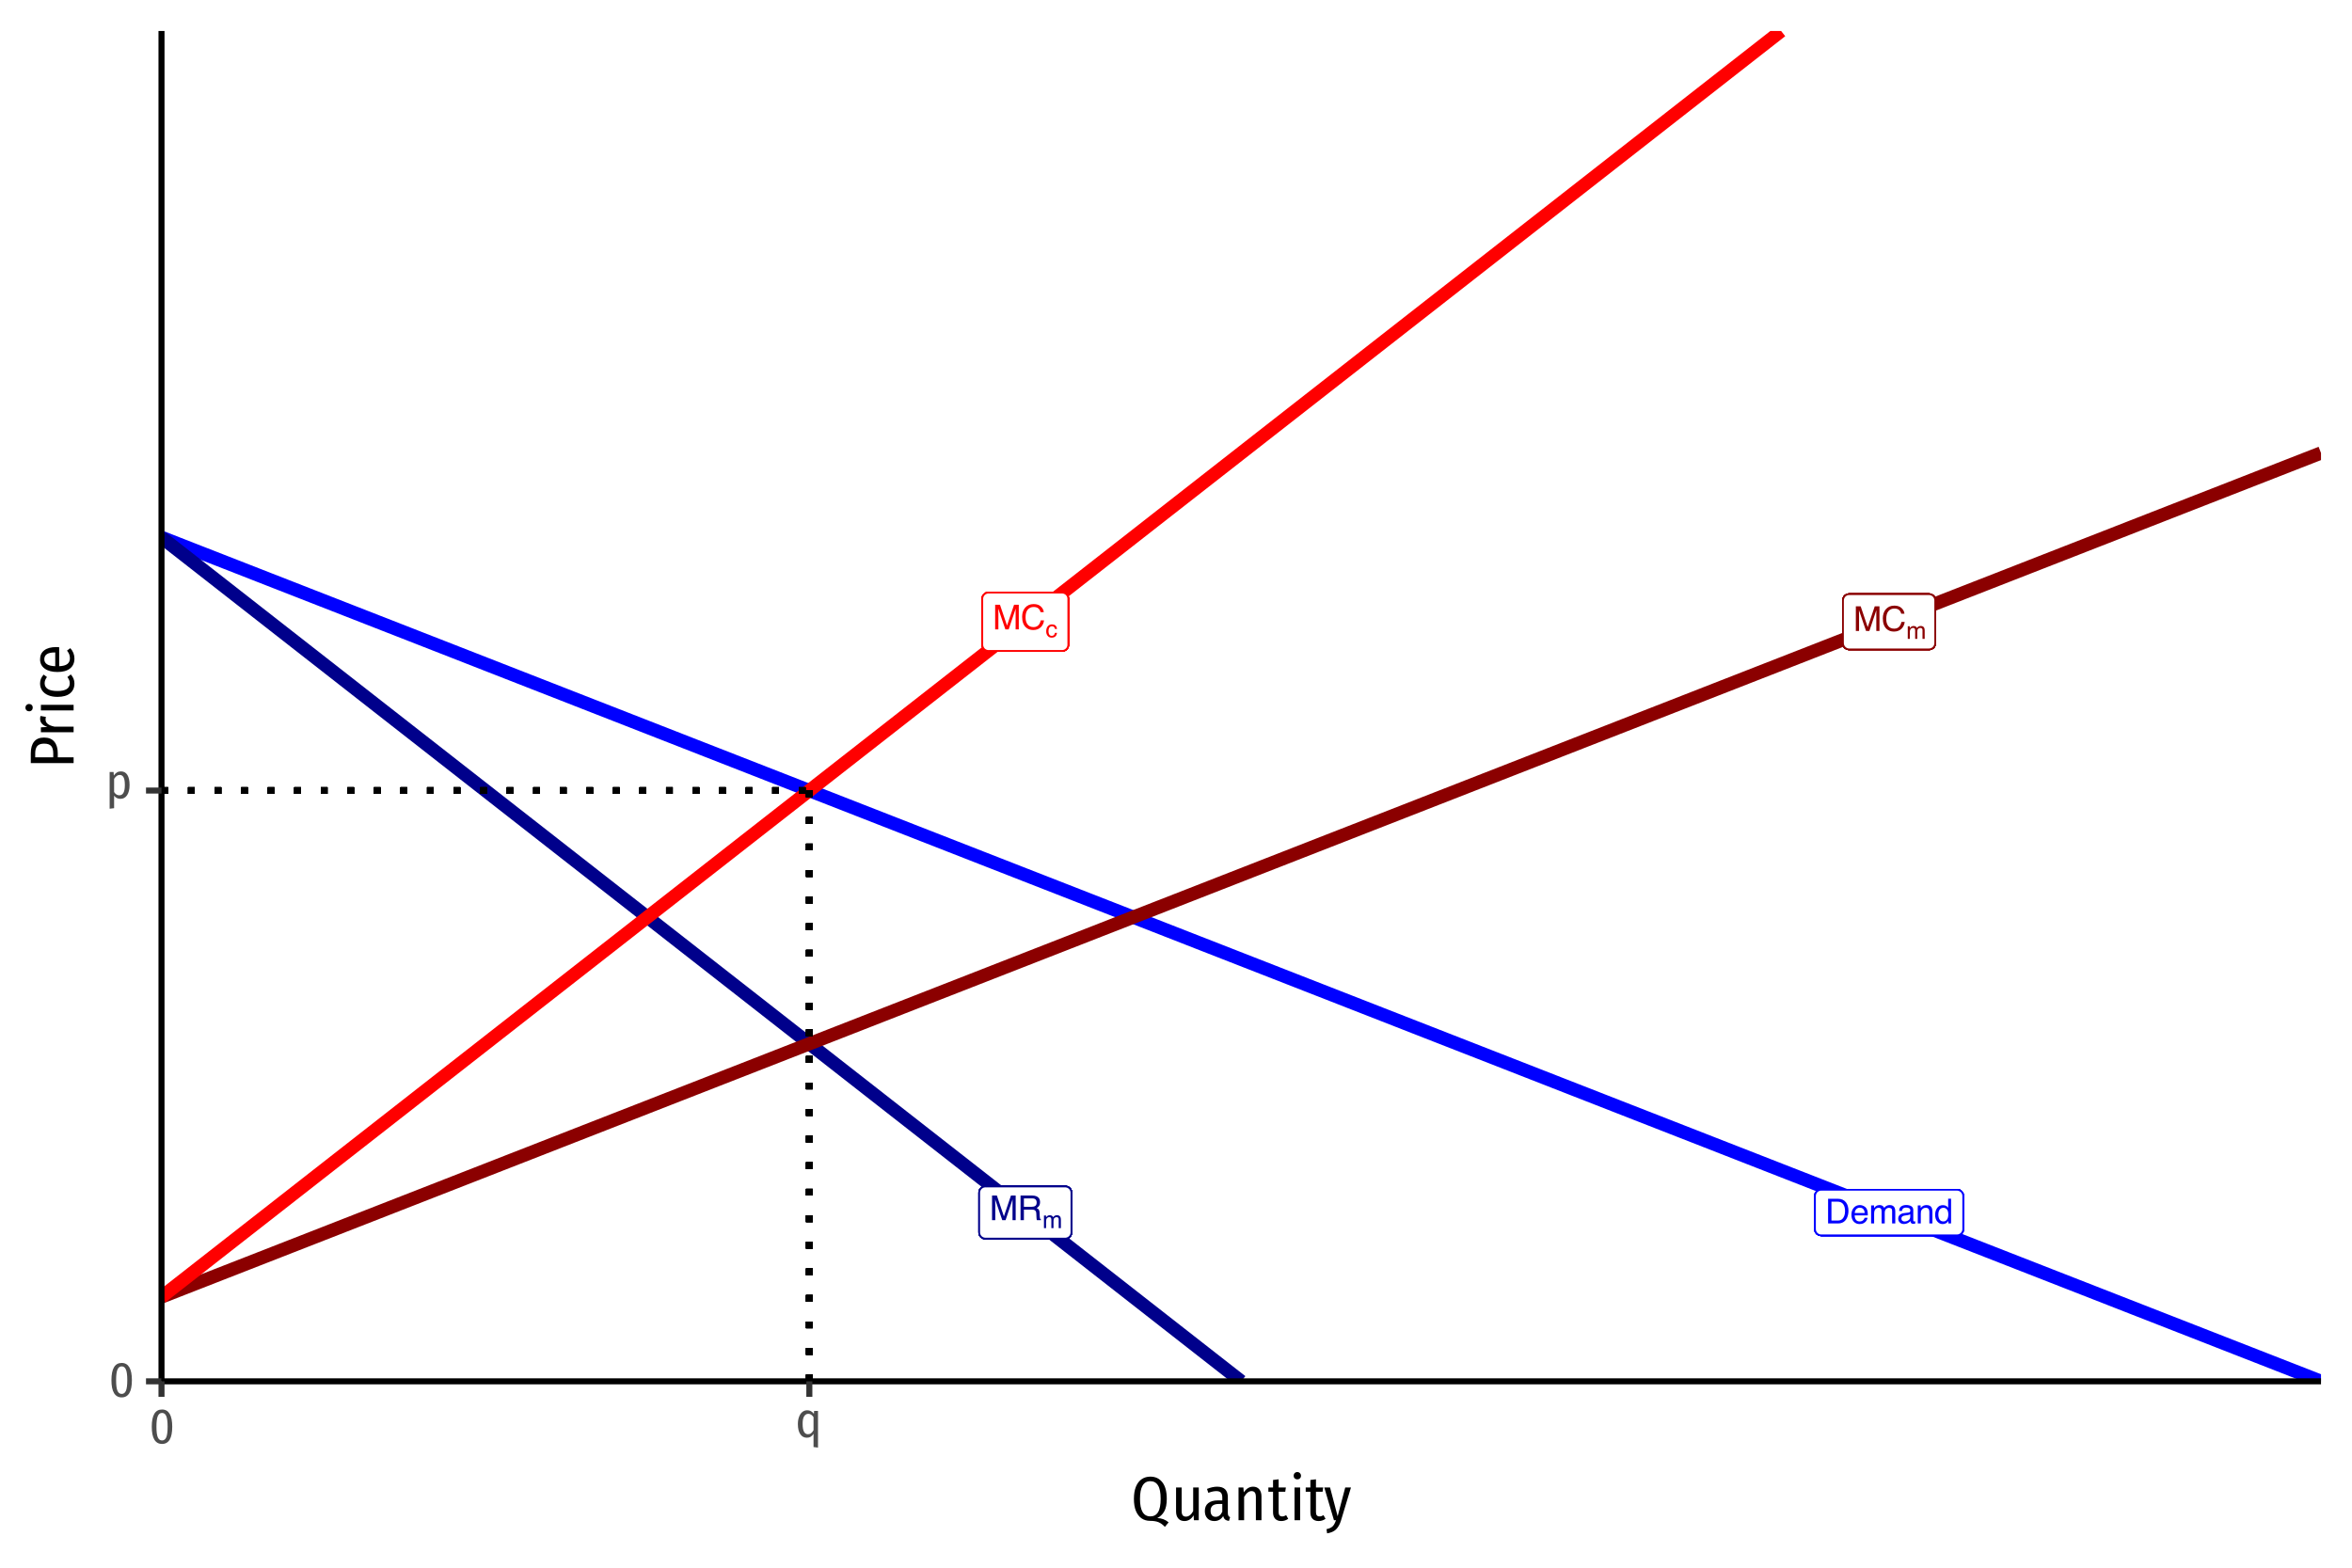 <?xml version="1.0" encoding="UTF-8"?>
<svg xmlns="http://www.w3.org/2000/svg" xmlns:xlink="http://www.w3.org/1999/xlink" width="756" height="504" viewBox="0 0 756 504">
<defs>
<g>
<g id="glyph-0-0">
<path d="M 0.359 0 L 0.359 -7.922 L 6.641 -7.922 L 6.641 0 Z M 5.656 -1 L 5.656 -6.938 L 1.344 -6.938 L 1.344 -1 Z M 5.656 -1 "/>
</g>
<g id="glyph-0-1">
<path d="M 3.891 -0.922 C 4.242 -0.922 4.539 -0.957 4.781 -1.031 C 5.195 -1.164 5.535 -1.438 5.797 -1.844 C 6.016 -2.156 6.172 -2.562 6.266 -3.062 C 6.316 -3.363 6.344 -3.645 6.344 -3.906 C 6.344 -4.883 6.145 -5.645 5.75 -6.188 C 5.363 -6.727 4.738 -7 3.875 -7 L 1.969 -7 L 1.969 -0.922 Z M 0.891 -7.922 L 4.094 -7.922 C 5.188 -7.922 6.035 -7.535 6.641 -6.766 C 7.172 -6.066 7.438 -5.172 7.438 -4.078 C 7.438 -3.242 7.281 -2.484 6.969 -1.797 C 6.406 -0.598 5.445 0 4.094 0 L 0.891 0 Z M 0.891 -7.922 "/>
</g>
<g id="glyph-0-2">
<path d="M 3.125 -5.906 C 3.531 -5.906 3.926 -5.805 4.312 -5.609 C 4.695 -5.422 4.988 -5.176 5.188 -4.875 C 5.383 -4.582 5.516 -4.238 5.578 -3.844 C 5.629 -3.582 5.656 -3.16 5.656 -2.578 L 1.422 -2.578 C 1.441 -1.992 1.582 -1.523 1.844 -1.172 C 2.102 -0.816 2.504 -0.641 3.047 -0.641 C 3.555 -0.641 3.961 -0.805 4.266 -1.141 C 4.43 -1.328 4.551 -1.551 4.625 -1.812 L 5.578 -1.812 C 5.555 -1.602 5.473 -1.367 5.328 -1.109 C 5.191 -0.848 5.035 -0.633 4.859 -0.469 C 4.555 -0.176 4.191 0.02 3.766 0.125 C 3.523 0.176 3.258 0.203 2.969 0.203 C 2.25 0.203 1.641 -0.055 1.141 -0.578 C 0.641 -1.098 0.391 -1.832 0.391 -2.781 C 0.391 -3.707 0.641 -4.457 1.141 -5.031 C 1.648 -5.613 2.312 -5.906 3.125 -5.906 Z M 4.672 -3.344 C 4.629 -3.77 4.535 -4.109 4.391 -4.359 C 4.117 -4.828 3.676 -5.062 3.062 -5.062 C 2.613 -5.062 2.238 -4.898 1.938 -4.578 C 1.633 -4.254 1.473 -3.844 1.453 -3.344 Z M 3.031 -5.922 Z M 3.031 -5.922 "/>
</g>
<g id="glyph-0-3">
<path d="M 0.719 -5.781 L 1.672 -5.781 L 1.672 -4.953 C 1.898 -5.242 2.109 -5.453 2.297 -5.578 C 2.617 -5.797 2.984 -5.906 3.391 -5.906 C 3.848 -5.906 4.219 -5.789 4.5 -5.562 C 4.656 -5.438 4.801 -5.25 4.938 -5 C 5.145 -5.301 5.395 -5.523 5.688 -5.672 C 5.977 -5.828 6.305 -5.906 6.672 -5.906 C 7.453 -5.906 7.984 -5.625 8.266 -5.062 C 8.41 -4.758 8.484 -4.352 8.484 -3.844 L 8.484 0 L 7.469 0 L 7.469 -4.016 C 7.469 -4.398 7.375 -4.66 7.188 -4.797 C 7 -4.941 6.766 -5.016 6.484 -5.016 C 6.098 -5.016 5.77 -4.883 5.5 -4.625 C 5.227 -4.375 5.094 -3.953 5.094 -3.359 L 5.094 0 L 4.094 0 L 4.094 -3.766 C 4.094 -4.16 4.047 -4.445 3.953 -4.625 C 3.805 -4.895 3.535 -5.031 3.141 -5.031 C 2.766 -5.031 2.426 -4.891 2.125 -4.609 C 1.832 -4.328 1.688 -3.812 1.688 -3.062 L 1.688 0 L 0.719 0 Z M 0.719 -5.781 "/>
</g>
<g id="glyph-0-4">
<path d="M 1.453 -1.531 C 1.453 -1.25 1.555 -1.023 1.766 -0.859 C 1.973 -0.703 2.211 -0.625 2.484 -0.625 C 2.828 -0.625 3.16 -0.707 3.484 -0.875 C 4.023 -1.133 4.297 -1.562 4.297 -2.156 L 4.297 -2.938 C 4.172 -2.863 4.016 -2.801 3.828 -2.75 C 3.641 -2.695 3.457 -2.66 3.281 -2.641 L 2.703 -2.562 C 2.348 -2.52 2.082 -2.445 1.906 -2.344 C 1.602 -2.176 1.453 -1.906 1.453 -1.531 Z M 3.812 -3.5 C 4.031 -3.531 4.176 -3.625 4.25 -3.781 C 4.301 -3.863 4.328 -3.988 4.328 -4.156 C 4.328 -4.488 4.207 -4.727 3.969 -4.875 C 3.727 -5.02 3.391 -5.094 2.953 -5.094 C 2.453 -5.094 2.094 -4.957 1.875 -4.688 C 1.758 -4.531 1.68 -4.305 1.641 -4.016 L 0.734 -4.016 C 0.754 -4.723 0.984 -5.219 1.422 -5.5 C 1.867 -5.781 2.391 -5.922 2.984 -5.922 C 3.66 -5.922 4.211 -5.789 4.641 -5.531 C 5.055 -5.27 5.266 -4.867 5.266 -4.328 L 5.266 -1 C 5.266 -0.895 5.285 -0.812 5.328 -0.75 C 5.367 -0.688 5.457 -0.656 5.594 -0.656 C 5.633 -0.656 5.68 -0.656 5.734 -0.656 C 5.785 -0.664 5.844 -0.676 5.906 -0.688 L 5.906 0.031 C 5.758 0.07 5.645 0.098 5.562 0.109 C 5.477 0.117 5.367 0.125 5.234 0.125 C 4.898 0.125 4.66 0.004 4.516 -0.234 C 4.43 -0.359 4.375 -0.535 4.344 -0.766 C 4.145 -0.504 3.859 -0.281 3.484 -0.094 C 3.117 0.094 2.711 0.188 2.266 0.188 C 1.734 0.188 1.297 0.023 0.953 -0.297 C 0.609 -0.617 0.438 -1.023 0.438 -1.516 C 0.438 -2.047 0.602 -2.457 0.938 -2.75 C 1.281 -3.051 1.723 -3.238 2.266 -3.312 Z M 3 -5.922 Z M 3 -5.922 "/>
</g>
<g id="glyph-0-5">
<path d="M 0.719 -5.781 L 1.641 -5.781 L 1.641 -4.953 C 1.91 -5.297 2.195 -5.539 2.5 -5.688 C 2.812 -5.832 3.148 -5.906 3.516 -5.906 C 4.336 -5.906 4.895 -5.617 5.188 -5.047 C 5.344 -4.734 5.422 -4.285 5.422 -3.703 L 5.422 0 L 4.438 0 L 4.438 -3.641 C 4.438 -3.992 4.383 -4.281 4.281 -4.5 C 4.102 -4.852 3.789 -5.031 3.344 -5.031 C 3.113 -5.031 2.922 -5.008 2.766 -4.969 C 2.504 -4.883 2.273 -4.723 2.078 -4.484 C 1.91 -4.297 1.801 -4.098 1.75 -3.891 C 1.707 -3.691 1.688 -3.406 1.688 -3.031 L 1.688 0 L 0.719 0 Z M 3 -5.922 Z M 3 -5.922 "/>
</g>
<g id="glyph-0-6">
<path d="M 1.328 -2.828 C 1.328 -2.203 1.457 -1.68 1.719 -1.266 C 1.977 -0.848 2.398 -0.641 2.984 -0.641 C 3.43 -0.641 3.801 -0.832 4.094 -1.219 C 4.383 -1.602 4.531 -2.16 4.531 -2.891 C 4.531 -3.617 4.379 -4.156 4.078 -4.5 C 3.773 -4.852 3.406 -5.031 2.969 -5.031 C 2.477 -5.031 2.082 -4.844 1.781 -4.469 C 1.477 -4.094 1.328 -3.547 1.328 -2.828 Z M 2.781 -5.875 C 3.227 -5.875 3.602 -5.781 3.906 -5.594 C 4.07 -5.488 4.266 -5.301 4.484 -5.031 L 4.484 -7.953 L 5.422 -7.953 L 5.422 0 L 4.547 0 L 4.547 -0.797 C 4.316 -0.441 4.047 -0.188 3.734 -0.031 C 3.43 0.125 3.082 0.203 2.688 0.203 C 2.039 0.203 1.477 -0.066 1 -0.609 C 0.531 -1.148 0.297 -1.867 0.297 -2.766 C 0.297 -3.609 0.508 -4.336 0.938 -4.953 C 1.375 -5.566 1.988 -5.875 2.781 -5.875 Z M 2.781 -5.875 "/>
</g>
<g id="glyph-0-7">
<path d="M 0.812 -7.922 L 2.359 -7.922 L 4.625 -1.219 L 6.891 -7.922 L 8.406 -7.922 L 8.406 0 L 7.391 0 L 7.391 -4.672 C 7.391 -4.836 7.391 -5.109 7.391 -5.484 C 7.398 -5.859 7.406 -6.258 7.406 -6.688 L 5.156 0 L 4.094 0 L 1.812 -6.688 L 1.812 -6.438 C 1.812 -6.25 1.816 -5.953 1.828 -5.547 C 1.836 -5.148 1.844 -4.859 1.844 -4.672 L 1.844 0 L 0.812 0 Z M 0.812 -7.922 "/>
</g>
<g id="glyph-0-8">
<path d="M 4.531 -4.297 C 5.031 -4.297 5.426 -4.395 5.719 -4.594 C 6.008 -4.789 6.156 -5.156 6.156 -5.688 C 6.156 -6.25 5.953 -6.633 5.547 -6.844 C 5.328 -6.945 5.035 -7 4.672 -7 L 2.047 -7 L 2.047 -4.297 Z M 0.969 -7.922 L 4.641 -7.922 C 5.242 -7.922 5.742 -7.832 6.141 -7.656 C 6.879 -7.32 7.25 -6.695 7.25 -5.781 C 7.25 -5.312 7.148 -4.926 6.953 -4.625 C 6.754 -4.32 6.484 -4.078 6.141 -3.891 C 6.441 -3.766 6.672 -3.598 6.828 -3.391 C 6.984 -3.191 7.07 -2.863 7.094 -2.406 L 7.125 -1.344 C 7.133 -1.039 7.16 -0.812 7.203 -0.656 C 7.266 -0.406 7.379 -0.242 7.547 -0.172 L 7.547 0 L 6.234 0 C 6.203 -0.07 6.172 -0.16 6.141 -0.266 C 6.117 -0.367 6.102 -0.578 6.094 -0.891 L 6.031 -2.219 C 6.008 -2.727 5.816 -3.07 5.453 -3.25 C 5.242 -3.344 4.922 -3.391 4.484 -3.391 L 2.047 -3.391 L 2.047 0 L 0.969 0 Z M 0.969 -7.922 "/>
</g>
<g id="glyph-0-9">
<path d="M 4.188 -8.141 C 5.188 -8.141 5.961 -7.875 6.516 -7.344 C 7.066 -6.812 7.375 -6.211 7.438 -5.547 L 6.391 -5.547 C 6.273 -6.055 6.039 -6.457 5.688 -6.75 C 5.332 -7.051 4.832 -7.203 4.188 -7.203 C 3.406 -7.203 2.773 -6.926 2.297 -6.375 C 1.816 -5.832 1.578 -4.992 1.578 -3.859 C 1.578 -2.93 1.789 -2.176 2.219 -1.594 C 2.656 -1.02 3.305 -0.734 4.172 -0.734 C 4.961 -0.734 5.562 -1.039 5.969 -1.656 C 6.195 -1.969 6.363 -2.383 6.469 -2.906 L 7.516 -2.906 C 7.422 -2.07 7.113 -1.375 6.594 -0.812 C 5.957 -0.133 5.109 0.203 4.047 0.203 C 3.117 0.203 2.344 -0.07 1.719 -0.625 C 0.895 -1.363 0.484 -2.504 0.484 -4.047 C 0.484 -5.211 0.789 -6.172 1.406 -6.922 C 2.082 -7.734 3.008 -8.141 4.188 -8.141 Z M 3.969 -8.141 Z M 3.969 -8.141 "/>
</g>
<g id="glyph-1-0">
<path d="M 0.25 0 L 0.25 -5.547 L 4.656 -5.547 L 4.656 0 Z M 3.953 -0.688 L 3.953 -4.859 L 0.938 -4.859 L 0.938 -0.688 Z M 3.953 -0.688 "/>
</g>
<g id="glyph-1-1">
<path d="M 0.5 -4.047 L 1.172 -4.047 L 1.172 -3.469 C 1.328 -3.664 1.473 -3.812 1.609 -3.906 C 1.828 -4.062 2.082 -4.141 2.375 -4.141 C 2.695 -4.141 2.957 -4.055 3.156 -3.891 C 3.258 -3.805 3.359 -3.676 3.453 -3.5 C 3.598 -3.719 3.773 -3.879 3.984 -3.984 C 4.191 -4.086 4.422 -4.141 4.672 -4.141 C 5.211 -4.141 5.582 -3.941 5.781 -3.547 C 5.883 -3.336 5.938 -3.051 5.938 -2.688 L 5.938 0 L 5.234 0 L 5.234 -2.812 C 5.234 -3.082 5.164 -3.266 5.031 -3.359 C 4.895 -3.461 4.734 -3.516 4.547 -3.516 C 4.273 -3.516 4.039 -3.426 3.844 -3.25 C 3.656 -3.07 3.562 -2.773 3.562 -2.359 L 3.562 0 L 2.875 0 L 2.875 -2.641 C 2.875 -2.91 2.836 -3.109 2.766 -3.234 C 2.66 -3.43 2.469 -3.531 2.188 -3.531 C 1.938 -3.531 1.703 -3.426 1.484 -3.219 C 1.273 -3.02 1.172 -2.66 1.172 -2.141 L 1.172 0 L 0.5 0 Z M 0.5 -4.047 "/>
</g>
<g id="glyph-1-2">
<path d="M 2.062 -4.156 C 2.508 -4.156 2.875 -4.047 3.156 -3.828 C 3.445 -3.609 3.625 -3.227 3.688 -2.688 L 3.031 -2.688 C 2.988 -2.938 2.895 -3.141 2.75 -3.297 C 2.602 -3.461 2.375 -3.547 2.062 -3.547 C 1.625 -3.547 1.312 -3.336 1.125 -2.922 C 1.008 -2.641 0.953 -2.301 0.953 -1.906 C 0.953 -1.5 1.035 -1.156 1.203 -0.875 C 1.379 -0.602 1.648 -0.469 2.016 -0.469 C 2.297 -0.469 2.52 -0.551 2.688 -0.719 C 2.852 -0.895 2.969 -1.133 3.031 -1.438 L 3.688 -1.438 C 3.613 -0.895 3.426 -0.5 3.125 -0.25 C 2.82 -0.008 2.43 0.109 1.953 0.109 C 1.43 0.109 1.008 -0.082 0.688 -0.469 C 0.375 -0.852 0.219 -1.332 0.219 -1.906 C 0.219 -2.613 0.391 -3.164 0.734 -3.562 C 1.078 -3.957 1.52 -4.156 2.062 -4.156 Z M 1.953 -4.141 Z M 1.953 -4.141 "/>
</g>
<g id="glyph-2-0">
<path d="M 8.688 -16.797 L 8.688 5.594 L 1.969 5.594 L 1.969 -16.797 Z M 7.828 -15.969 L 2.844 -15.969 L 2.844 4.766 L 7.828 4.766 Z M 5.188 -7.219 C 5.82 -7.219 6.273 -7.047 6.547 -6.703 C 6.816 -6.359 6.953 -5.914 6.953 -5.375 C 6.953 -4.812 6.832 -4.375 6.594 -4.062 C 6.352 -3.75 5.969 -3.555 5.438 -3.484 L 5.438 -2.766 C 5.438 -2.648 5.395 -2.555 5.312 -2.484 C 5.238 -2.422 5.148 -2.391 5.047 -2.391 C 4.93 -2.391 4.832 -2.422 4.75 -2.484 C 4.676 -2.555 4.641 -2.648 4.641 -2.766 L 4.641 -4.109 C 5.203 -4.141 5.582 -4.242 5.781 -4.422 C 5.988 -4.598 6.094 -4.906 6.094 -5.344 C 6.094 -5.695 6.023 -5.969 5.891 -6.156 C 5.754 -6.352 5.5 -6.453 5.125 -6.453 C 4.812 -6.453 4.531 -6.391 4.281 -6.266 C 4.195 -6.234 4.129 -6.219 4.078 -6.219 C 3.961 -6.219 3.867 -6.254 3.797 -6.328 C 3.734 -6.398 3.703 -6.488 3.703 -6.594 C 3.703 -6.789 3.859 -6.941 4.172 -7.047 C 4.484 -7.16 4.82 -7.219 5.188 -7.219 Z M 5.047 -1.922 C 5.203 -1.922 5.332 -1.863 5.438 -1.75 C 5.539 -1.645 5.594 -1.516 5.594 -1.359 C 5.594 -1.191 5.539 -1.051 5.438 -0.938 C 5.332 -0.82 5.203 -0.766 5.047 -0.766 C 4.879 -0.766 4.742 -0.82 4.641 -0.938 C 4.535 -1.051 4.484 -1.191 4.484 -1.359 C 4.484 -1.516 4.535 -1.645 4.641 -1.75 C 4.742 -1.863 4.879 -1.922 5.047 -1.922 Z M 5.047 -1.922 "/>
</g>
<g id="glyph-2-1">
<path d="M 4.172 -10.875 C 5.254 -10.875 6.07 -10.41 6.625 -9.484 C 7.176 -8.555 7.453 -7.176 7.453 -5.344 C 7.453 -3.488 7.176 -2.098 6.625 -1.172 C 6.07 -0.254 5.254 0.203 4.172 0.203 C 3.086 0.203 2.266 -0.258 1.703 -1.188 C 1.148 -2.113 0.875 -3.5 0.875 -5.344 C 0.875 -9.031 1.973 -10.875 4.172 -10.875 Z M 4.172 -9.766 C 3.555 -9.766 3.102 -9.426 2.812 -8.75 C 2.52 -8.07 2.375 -6.938 2.375 -5.344 C 2.375 -3.738 2.52 -2.598 2.812 -1.922 C 3.102 -1.254 3.555 -0.922 4.172 -0.922 C 4.785 -0.922 5.238 -1.254 5.531 -1.922 C 5.82 -2.598 5.969 -3.738 5.969 -5.344 C 5.969 -6.945 5.82 -8.082 5.531 -8.75 C 5.25 -9.426 4.797 -9.766 4.172 -9.766 Z M 4.172 -9.766 "/>
</g>
<g id="glyph-2-2">
<path d="M 4.922 -8.625 C 5.836 -8.625 6.531 -8.242 7 -7.484 C 7.469 -6.734 7.703 -5.648 7.703 -4.234 C 7.703 -2.867 7.441 -1.785 6.922 -0.984 C 6.398 -0.191 5.676 0.203 4.75 0.203 C 3.914 0.203 3.242 -0.129 2.734 -0.797 L 2.734 3.203 L 1.297 3.375 L 1.297 -8.422 L 2.562 -8.422 L 2.641 -7.281 C 3.211 -8.176 3.973 -8.625 4.922 -8.625 Z M 4.422 -0.938 C 5.598 -0.938 6.188 -2.031 6.188 -4.219 C 6.188 -5.363 6.051 -6.191 5.781 -6.703 C 5.508 -7.223 5.098 -7.484 4.547 -7.484 C 4.172 -7.484 3.836 -7.367 3.547 -7.141 C 3.266 -6.922 2.992 -6.617 2.734 -6.234 L 2.734 -1.984 C 3.172 -1.285 3.734 -0.938 4.422 -0.938 Z M 4.422 -0.938 "/>
</g>
<g id="glyph-2-3">
<path d="M 7.281 -8.422 L 7.281 3.375 L 5.844 3.203 L 5.844 -1.062 C 5.602 -0.664 5.301 -0.352 4.938 -0.125 C 4.582 0.094 4.172 0.203 3.703 0.203 C 2.797 0.203 2.086 -0.18 1.578 -0.953 C 1.066 -1.723 0.812 -2.797 0.812 -4.172 C 0.812 -5.055 0.938 -5.832 1.188 -6.5 C 1.438 -7.176 1.785 -7.695 2.234 -8.062 C 2.691 -8.438 3.227 -8.625 3.844 -8.625 C 4.688 -8.625 5.391 -8.242 5.953 -7.484 L 6.031 -8.422 Z M 4.047 -0.922 C 4.441 -0.922 4.773 -1.023 5.047 -1.234 C 5.328 -1.453 5.594 -1.781 5.844 -2.219 L 5.844 -6.406 C 5.375 -7.125 4.812 -7.484 4.156 -7.484 C 3.594 -7.484 3.145 -7.211 2.812 -6.672 C 2.477 -6.129 2.32 -5.305 2.344 -4.203 C 2.344 -2.016 2.91 -0.922 4.047 -0.922 Z M 4.047 -0.922 "/>
</g>
<g id="glyph-3-0">
<path d="M 10.859 -21 L 10.859 7 L 2.453 7 L 2.453 -21 Z M 9.781 -19.953 L 3.562 -19.953 L 3.562 5.953 L 9.781 5.953 Z M 6.484 -9.016 C 7.285 -9.016 7.852 -8.801 8.188 -8.375 C 8.531 -7.945 8.703 -7.395 8.703 -6.719 C 8.703 -6.008 8.551 -5.461 8.25 -5.078 C 7.945 -4.691 7.461 -4.453 6.797 -4.359 L 6.797 -3.453 C 6.797 -3.305 6.742 -3.191 6.641 -3.109 C 6.547 -3.023 6.43 -2.984 6.297 -2.984 C 6.16 -2.984 6.039 -3.023 5.938 -3.109 C 5.844 -3.191 5.797 -3.305 5.797 -3.453 L 5.797 -5.141 C 6.504 -5.18 6.984 -5.312 7.234 -5.531 C 7.492 -5.75 7.625 -6.133 7.625 -6.688 C 7.625 -7.125 7.535 -7.461 7.359 -7.703 C 7.18 -7.941 6.863 -8.062 6.406 -8.062 C 6.008 -8.062 5.66 -7.988 5.359 -7.844 C 5.254 -7.801 5.164 -7.781 5.094 -7.781 C 4.945 -7.781 4.832 -7.82 4.75 -7.906 C 4.664 -8 4.625 -8.109 4.625 -8.234 C 4.625 -8.492 4.816 -8.688 5.203 -8.812 C 5.598 -8.945 6.023 -9.016 6.484 -9.016 Z M 6.297 -2.406 C 6.492 -2.406 6.66 -2.336 6.797 -2.203 C 6.93 -2.066 7 -1.898 7 -1.703 C 7 -1.484 6.93 -1.301 6.797 -1.156 C 6.66 -1.02 6.492 -0.953 6.297 -0.953 C 6.098 -0.953 5.93 -1.02 5.797 -1.156 C 5.66 -1.301 5.594 -1.484 5.594 -1.703 C 5.594 -1.898 5.66 -2.066 5.797 -2.203 C 5.93 -2.336 6.098 -2.406 6.297 -2.406 Z M 6.297 -2.406 "/>
</g>
<g id="glyph-3-1">
<path d="M 8.5 -0.688 C 9.895 -0.664 11.113 -0.207 12.156 0.688 L 10.953 2.141 C 10.305 1.441 9.629 0.941 8.922 0.641 C 8.211 0.348 7.305 0.203 6.203 0.203 C 5.16 0.203 4.25 -0.062 3.469 -0.594 C 2.688 -1.133 2.078 -1.93 1.641 -2.984 C 1.211 -4.035 1 -5.328 1 -6.859 C 1 -8.391 1.211 -9.691 1.641 -10.766 C 2.078 -11.836 2.691 -12.645 3.484 -13.188 C 4.285 -13.738 5.219 -14.016 6.281 -14.016 C 7.914 -14.016 9.203 -13.406 10.141 -12.188 C 11.086 -10.977 11.562 -9.207 11.562 -6.875 C 11.562 -5.156 11.289 -3.812 10.75 -2.844 C 10.219 -1.883 9.469 -1.164 8.5 -0.688 Z M 2.953 -6.859 C 2.953 -3.109 4.062 -1.234 6.281 -1.234 C 7.375 -1.234 8.195 -1.68 8.75 -2.578 C 9.312 -3.473 9.594 -4.906 9.594 -6.875 C 9.594 -8.852 9.312 -10.289 8.75 -11.188 C 8.188 -12.094 7.363 -12.547 6.281 -12.547 C 4.062 -12.547 2.953 -10.648 2.953 -6.859 Z M 2.953 -6.859 "/>
</g>
<g id="glyph-3-2">
<path d="M 8.844 0 L 7.281 0 L 7.188 -1.578 C 6.445 -0.348 5.461 0.266 4.234 0.266 C 3.398 0.266 2.742 -0.004 2.266 -0.547 C 1.785 -1.098 1.547 -1.844 1.547 -2.781 L 1.547 -10.516 L 3.344 -10.516 L 3.344 -2.938 C 3.344 -2.32 3.457 -1.867 3.688 -1.578 C 3.926 -1.297 4.273 -1.156 4.734 -1.156 C 5.629 -1.156 6.398 -1.742 7.047 -2.922 L 7.047 -10.516 L 8.844 -10.516 Z M 8.844 0 "/>
</g>
<g id="glyph-3-3">
<path d="M 8.188 -2.406 C 8.188 -1.977 8.242 -1.66 8.359 -1.453 C 8.484 -1.242 8.672 -1.086 8.922 -0.984 L 8.547 0.234 C 8.023 0.16 7.613 0.004 7.312 -0.234 C 7.02 -0.473 6.816 -0.844 6.703 -1.344 C 6.023 -0.27 5.07 0.266 3.844 0.266 C 2.906 0.266 2.16 -0.023 1.609 -0.609 C 1.066 -1.191 0.797 -1.969 0.797 -2.938 C 0.797 -4.062 1.16 -4.914 1.891 -5.5 C 2.629 -6.082 3.68 -6.375 5.047 -6.375 L 6.406 -6.375 L 6.406 -7.281 C 6.406 -8.008 6.254 -8.535 5.953 -8.859 C 5.648 -9.191 5.16 -9.359 4.484 -9.359 C 3.742 -9.359 2.891 -9.172 1.922 -8.797 L 1.484 -10.062 C 2.648 -10.539 3.742 -10.781 4.766 -10.781 C 7.047 -10.781 8.188 -9.641 8.188 -7.359 Z M 4.266 -1.094 C 5.191 -1.094 5.906 -1.641 6.406 -2.734 L 6.406 -5.219 L 5.234 -5.219 C 3.504 -5.219 2.641 -4.492 2.641 -3.047 C 2.641 -2.41 2.781 -1.926 3.062 -1.594 C 3.344 -1.258 3.742 -1.094 4.266 -1.094 Z M 4.266 -1.094 "/>
</g>
<g id="glyph-3-4">
<path d="M 6.312 -10.781 C 7.156 -10.781 7.812 -10.504 8.281 -9.953 C 8.758 -9.398 9 -8.633 9 -7.656 L 9 0 L 7.203 0 L 7.203 -7.438 C 7.203 -8.113 7.086 -8.602 6.859 -8.906 C 6.629 -9.207 6.281 -9.359 5.812 -9.359 C 4.938 -9.359 4.141 -8.734 3.422 -7.484 L 3.422 0 L 1.625 0 L 1.625 -10.516 L 3.188 -10.516 L 3.312 -8.953 C 4.133 -10.172 5.133 -10.781 6.312 -10.781 Z M 6.312 -10.781 "/>
</g>
<g id="glyph-3-5">
<path d="M 6.594 -0.453 C 5.926 0.023 5.188 0.266 4.375 0.266 C 3.52 0.266 2.863 0.02 2.406 -0.469 C 1.945 -0.969 1.719 -1.664 1.719 -2.562 L 1.719 -9.156 L 0.219 -9.156 L 0.219 -10.516 L 1.719 -10.516 L 1.719 -12.938 L 3.516 -13.156 L 3.516 -10.516 L 5.844 -10.516 L 5.641 -9.156 L 3.516 -9.156 L 3.516 -2.578 C 3.516 -1.672 3.895 -1.219 4.656 -1.219 C 4.883 -1.219 5.094 -1.25 5.281 -1.312 C 5.477 -1.383 5.695 -1.488 5.938 -1.625 Z M 6.594 -0.453 "/>
</g>
<g id="glyph-3-6">
<path d="M 3.422 -10.516 L 3.422 0 L 1.625 0 L 1.625 -10.516 Z M 2.516 -15.484 C 2.859 -15.484 3.141 -15.367 3.359 -15.141 C 3.586 -14.91 3.703 -14.629 3.703 -14.297 C 3.703 -13.961 3.594 -13.688 3.375 -13.469 C 3.164 -13.25 2.879 -13.141 2.516 -13.141 C 2.172 -13.141 1.891 -13.25 1.672 -13.469 C 1.453 -13.688 1.344 -13.961 1.344 -14.297 C 1.344 -14.629 1.453 -14.91 1.672 -15.141 C 1.891 -15.367 2.172 -15.484 2.516 -15.484 Z M 2.516 -15.484 "/>
</g>
<g id="glyph-3-7">
<path d="M 5.578 0.047 C 5.203 1.285 4.676 2.242 4 2.922 C 3.32 3.598 2.352 4.031 1.094 4.219 L 0.906 2.875 C 1.531 2.75 2.023 2.57 2.391 2.344 C 2.766 2.113 3.066 1.816 3.297 1.453 C 3.523 1.098 3.742 0.613 3.953 0 L 3.297 0 L 0.188 -10.516 L 2.047 -10.516 L 4.484 -1.266 L 6.922 -10.516 L 8.766 -10.516 Z M 5.578 0.047 "/>
</g>
<g id="glyph-4-0">
<path d="M -21 -10.859 L 7 -10.859 L 7 -2.453 L -21 -2.453 Z M -19.953 -9.781 L -19.953 -3.562 L 5.953 -3.562 L 5.953 -9.781 Z M -9.016 -6.484 C -9.016 -7.285 -8.801 -7.852 -8.375 -8.188 C -7.945 -8.531 -7.395 -8.703 -6.719 -8.703 C -6.008 -8.703 -5.461 -8.551 -5.078 -8.25 C -4.691 -7.945 -4.453 -7.461 -4.359 -6.797 L -3.453 -6.797 C -3.305 -6.797 -3.191 -6.742 -3.109 -6.641 C -3.023 -6.547 -2.984 -6.43 -2.984 -6.297 C -2.984 -6.16 -3.023 -6.039 -3.109 -5.938 C -3.191 -5.844 -3.305 -5.797 -3.453 -5.797 L -5.141 -5.797 C -5.18 -6.504 -5.312 -6.984 -5.531 -7.234 C -5.75 -7.492 -6.133 -7.625 -6.688 -7.625 C -7.125 -7.625 -7.461 -7.535 -7.703 -7.359 C -7.941 -7.18 -8.062 -6.863 -8.062 -6.406 C -8.062 -6.008 -7.988 -5.66 -7.844 -5.359 C -7.801 -5.254 -7.781 -5.164 -7.781 -5.094 C -7.781 -4.945 -7.82 -4.832 -7.906 -4.75 C -8 -4.664 -8.109 -4.625 -8.234 -4.625 C -8.492 -4.625 -8.688 -4.816 -8.812 -5.203 C -8.945 -5.598 -9.016 -6.023 -9.016 -6.484 Z M -2.406 -6.297 C -2.406 -6.492 -2.336 -6.66 -2.203 -6.797 C -2.066 -6.93 -1.898 -7 -1.703 -7 C -1.484 -7 -1.301 -6.93 -1.156 -6.797 C -1.02 -6.66 -0.953 -6.492 -0.953 -6.297 C -0.953 -6.098 -1.02 -5.93 -1.156 -5.797 C -1.301 -5.66 -1.484 -5.594 -1.703 -5.594 C -1.898 -5.594 -2.066 -5.66 -2.203 -5.797 C -2.336 -5.93 -2.406 -6.098 -2.406 -6.297 Z M -2.406 -6.297 "/>
</g>
<g id="glyph-4-1">
<path d="M -13.766 -4.812 C -13.766 -6.469 -13.41 -7.727 -12.703 -8.594 C -11.992 -9.469 -10.93 -9.906 -9.516 -9.906 C -8.023 -9.906 -6.914 -9.457 -6.188 -8.562 C -5.457 -7.676 -5.094 -6.445 -5.094 -4.875 L -5.094 -3.562 L 0 -3.562 L 0 -1.703 L -13.766 -1.703 Z M -6.547 -4.812 C -6.547 -5.875 -6.766 -6.66 -7.203 -7.172 C -7.641 -7.691 -8.406 -7.953 -9.5 -7.953 C -10.5 -7.953 -11.223 -7.695 -11.672 -7.188 C -12.117 -6.676 -12.344 -5.895 -12.344 -4.844 L -12.344 -3.562 L -6.547 -3.562 Z M -6.547 -4.812 "/>
</g>
<g id="glyph-4-2">
<path d="M -10.766 -5.938 C -10.766 -6.281 -10.723 -6.582 -10.641 -6.844 L -8.906 -6.547 C -8.977 -6.285 -9.016 -6.008 -9.016 -5.719 C -9.016 -5.133 -8.781 -4.656 -8.312 -4.281 C -7.852 -3.914 -7.145 -3.629 -6.188 -3.422 L 0 -3.422 L 0 -1.625 L -10.516 -1.625 L -10.516 -3.188 L -8.438 -3.312 C -9.988 -3.832 -10.766 -4.707 -10.766 -5.938 Z M -10.766 -5.938 "/>
</g>
<g id="glyph-4-3">
<path d="M -10.516 -3.422 L 0 -3.422 L 0 -1.625 L -10.516 -1.625 Z M -15.484 -2.516 C -15.484 -2.859 -15.367 -3.141 -15.141 -3.359 C -14.91 -3.586 -14.629 -3.703 -14.297 -3.703 C -13.961 -3.703 -13.688 -3.594 -13.469 -3.375 C -13.25 -3.164 -13.141 -2.879 -13.141 -2.516 C -13.141 -2.172 -13.25 -1.891 -13.469 -1.672 C -13.688 -1.453 -13.961 -1.344 -14.297 -1.344 C -14.629 -1.344 -14.91 -1.453 -15.141 -1.672 C -15.367 -1.891 -15.484 -2.172 -15.484 -2.516 Z M -15.484 -2.516 "/>
</g>
<g id="glyph-4-4">
<path d="M -10.781 -5.281 C -10.781 -5.844 -10.688 -6.352 -10.5 -6.812 C -10.312 -7.281 -10.023 -7.727 -9.641 -8.156 L -8.562 -7.359 C -8.812 -7.035 -9 -6.711 -9.125 -6.391 C -9.25 -6.078 -9.312 -5.734 -9.312 -5.359 C -9.312 -4.578 -8.977 -3.969 -8.312 -3.531 C -7.645 -3.094 -6.609 -2.875 -5.203 -2.875 C -2.555 -2.875 -1.234 -3.703 -1.234 -5.359 C -1.234 -5.734 -1.297 -6.07 -1.422 -6.375 C -1.555 -6.688 -1.75 -7.016 -2 -7.359 L -0.906 -8.203 C -0.125 -7.348 0.266 -6.379 0.266 -5.297 C 0.266 -3.953 -0.203 -2.895 -1.141 -2.125 C -2.078 -1.363 -3.426 -0.984 -5.188 -0.984 C -6.332 -0.984 -7.32 -1.16 -8.156 -1.516 C -9 -1.867 -9.645 -2.367 -10.094 -3.016 C -10.551 -3.66 -10.781 -4.414 -10.781 -5.281 Z M -10.781 -5.281 "/>
</g>
<g id="glyph-4-5">
<path d="M -5.578 -9 C -5.297 -9 -4.984 -8.984 -4.641 -8.953 L -4.641 -2.844 C -3.41 -2.895 -2.523 -3.141 -1.984 -3.578 C -1.453 -4.016 -1.188 -4.613 -1.188 -5.375 C -1.188 -5.852 -1.258 -6.281 -1.406 -6.656 C -1.551 -7.039 -1.789 -7.441 -2.125 -7.859 L -1.062 -8.656 C -0.176 -7.676 0.266 -6.555 0.266 -5.297 C 0.266 -3.922 -0.207 -2.859 -1.156 -2.109 C -2.113 -1.359 -3.457 -0.984 -5.188 -0.984 C -6.906 -0.984 -8.266 -1.344 -9.266 -2.062 C -10.273 -2.781 -10.781 -3.781 -10.781 -5.062 C -10.781 -6.32 -10.328 -7.289 -9.422 -7.969 C -8.523 -8.656 -7.242 -9 -5.578 -9 Z M -6.125 -7.266 C -8.32 -7.266 -9.422 -6.535 -9.422 -5.078 C -9.422 -4.41 -9.145 -3.883 -8.594 -3.5 C -8.039 -3.113 -7.145 -2.895 -5.906 -2.844 L -5.906 -7.266 Z M -6.125 -7.266 "/>
</g>
</g>
<clipPath id="clip-0">
<path clip-rule="nonzero" d="M 51.91 9.961 L 746.039 9.961 L 746.039 444.09 L 51.91 444.09 Z M 51.91 9.961 "/>
</clipPath>
<clipPath id="clip-1">
<path clip-rule="nonzero" d="M 51.91 170 L 746.039 170 L 746.039 444.09 L 51.91 444.09 Z M 51.91 170 "/>
</clipPath>
<clipPath id="clip-2">
<path clip-rule="nonzero" d="M 51.91 170 L 402 170 L 402 444.09 L 51.91 444.09 Z M 51.91 170 "/>
</clipPath>
<clipPath id="clip-3">
<path clip-rule="nonzero" d="M 51.91 143 L 746.039 143 L 746.039 420 L 51.91 420 Z M 51.91 143 "/>
</clipPath>
<clipPath id="clip-4">
<path clip-rule="nonzero" d="M 51.91 9.961 L 575 9.961 L 575 420 L 51.91 420 Z M 51.91 9.961 "/>
</clipPath>
<clipPath id="clip-5">
<path clip-rule="nonzero" d="M 259 253 L 262 253 L 262 444.09 L 259 444.09 Z M 259 253 "/>
</clipPath>
<clipPath id="clip-6">
<path clip-rule="nonzero" d="M 51.91 253 L 262 253 L 262 256 L 51.91 256 Z M 51.91 253 "/>
</clipPath>
</defs>
<rect x="-75.6" y="-50.4" width="907.2" height="604.8" fill="rgb(100%, 100%, 100%)" fill-opacity="1"/>
<rect x="-75.6" y="-50.4" width="907.2" height="604.8" fill="rgb(100%, 100%, 100%)" fill-opacity="1"/>
<path fill="none" stroke-width="1.94" stroke-linecap="round" stroke-linejoin="round" stroke="rgb(100%, 100%, 100%)" stroke-opacity="1" stroke-miterlimit="10" d="M 0 504 L 756 504 L 756 0 L 0 0 Z M 0 504 "/>
<g clip-path="url(#clip-0)">
<path fill-rule="nonzero" fill="rgb(100%, 100%, 100%)" fill-opacity="1" d="M 51.91 444.09 L 746.039 444.09 L 746.039 9.961 L 51.91 9.961 Z M 51.91 444.09 "/>
</g>
<g clip-path="url(#clip-1)">
<path fill="none" stroke-width="4.268" stroke-linecap="butt" stroke-linejoin="round" stroke="rgb(0%, 0%, 100%)" stroke-opacity="1" stroke-miterlimit="10" d="M 51.91 172.762 L 58.852 175.473 L 65.793 178.188 L 72.734 180.898 L 86.617 186.328 L 93.559 189.039 L 100.5 191.754 L 107.441 194.465 L 121.324 199.895 L 128.266 202.605 L 135.207 205.32 L 142.148 208.031 L 156.031 213.461 L 162.969 216.172 L 169.91 218.887 L 176.852 221.598 L 190.734 227.027 L 197.676 229.738 L 211.559 235.168 L 218.5 237.879 L 225.441 240.594 L 232.383 243.305 L 246.266 248.734 L 253.207 251.445 L 260.148 254.16 L 267.09 256.871 L 280.973 262.301 L 287.914 265.012 L 294.855 267.727 L 301.797 270.438 L 315.68 275.867 L 322.621 278.578 L 329.562 281.293 L 336.504 284.004 L 350.387 289.434 L 357.328 292.145 L 364.266 294.859 L 371.207 297.57 L 385.09 303 L 392.031 305.711 L 398.973 308.426 L 405.914 311.137 L 419.797 316.566 L 426.738 319.277 L 433.68 321.992 L 440.621 324.703 L 454.504 330.133 L 461.445 332.844 L 468.387 335.559 L 475.328 338.27 L 489.211 343.699 L 496.152 346.41 L 503.094 349.125 L 510.035 351.836 L 523.918 357.266 L 530.859 359.977 L 537.801 362.691 L 544.742 365.402 L 558.625 370.832 L 565.562 373.543 L 572.504 376.258 L 579.445 378.969 L 593.328 384.398 L 600.27 387.109 L 607.211 389.824 L 614.152 392.535 L 628.035 397.965 L 634.977 400.676 L 648.859 406.105 L 655.801 408.816 L 662.742 411.531 L 669.684 414.242 L 683.566 419.672 L 690.508 422.383 L 697.449 425.098 L 704.391 427.809 L 718.273 433.238 L 725.215 435.949 L 732.156 438.664 L 739.098 441.375 L 746.039 444.09 "/>
</g>
<g clip-path="url(#clip-2)">
<path fill="none" stroke-width="4.268" stroke-linecap="butt" stroke-linejoin="round" stroke="rgb(0%, 0%, 54.51%)" stroke-opacity="1" stroke-miterlimit="10" d="M 51.91 172.762 L 79.676 194.465 L 86.617 199.895 L 114.383 221.598 L 121.324 227.027 L 142.148 243.305 L 149.09 248.734 L 156.031 254.16 L 162.969 259.586 L 176.852 270.438 L 183.793 275.867 L 211.559 297.57 L 218.5 303 L 246.266 324.703 L 253.207 330.133 L 280.973 351.836 L 287.914 357.266 L 315.68 378.969 L 322.621 384.398 L 343.445 400.676 L 350.387 406.105 L 357.328 411.531 L 364.266 416.957 L 378.148 427.809 L 385.09 433.238 L 398.973 444.09 "/>
</g>
<g clip-path="url(#clip-3)">
<path fill="none" stroke-width="4.268" stroke-linecap="butt" stroke-linejoin="round" stroke="rgb(54.51%, 0%, 0%)" stroke-opacity="1" stroke-miterlimit="10" d="M 51.91 416.957 L 58.852 414.242 L 65.793 411.531 L 72.734 408.816 L 79.676 406.105 L 93.559 400.676 L 100.5 397.965 L 114.383 392.535 L 121.324 389.824 L 128.266 387.109 L 135.207 384.398 L 149.09 378.969 L 156.031 376.258 L 162.969 373.543 L 169.91 370.832 L 183.793 365.402 L 190.734 362.691 L 197.676 359.977 L 204.617 357.266 L 218.5 351.836 L 225.441 349.125 L 232.383 346.41 L 239.324 343.699 L 253.207 338.27 L 260.148 335.559 L 267.09 332.844 L 274.031 330.133 L 287.914 324.703 L 294.855 321.992 L 301.797 319.277 L 308.738 316.566 L 322.621 311.137 L 329.562 308.426 L 336.504 305.711 L 343.445 303 L 357.328 297.57 L 364.266 294.859 L 371.207 292.145 L 378.148 289.434 L 392.031 284.004 L 398.973 281.293 L 405.914 278.578 L 412.855 275.867 L 426.738 270.438 L 433.68 267.727 L 440.621 265.012 L 447.562 262.301 L 461.445 256.871 L 468.387 254.16 L 475.328 251.445 L 482.27 248.734 L 496.152 243.305 L 503.094 240.594 L 510.035 237.879 L 516.977 235.168 L 530.859 229.738 L 537.801 227.027 L 551.684 221.598 L 558.625 218.887 L 565.562 216.172 L 572.504 213.461 L 586.387 208.031 L 593.328 205.32 L 600.27 202.605 L 607.211 199.895 L 621.094 194.465 L 628.035 191.754 L 634.977 189.039 L 641.918 186.328 L 655.801 180.898 L 662.742 178.188 L 669.684 175.473 L 676.625 172.762 L 690.508 167.332 L 697.449 164.621 L 704.391 161.906 L 711.332 159.195 L 725.215 153.766 L 732.156 151.055 L 739.098 148.34 L 746.039 145.629 "/>
</g>
<g clip-path="url(#clip-4)">
<path fill="none" stroke-width="4.268" stroke-linecap="butt" stroke-linejoin="round" stroke="rgb(100%, 0%, 0%)" stroke-opacity="1" stroke-miterlimit="10" d="M 51.91 416.957 L 65.793 406.105 L 72.734 400.676 L 93.559 384.398 L 100.5 378.969 L 128.266 357.266 L 135.207 351.836 L 156.031 335.559 L 162.969 330.133 L 169.91 324.703 L 197.676 303 L 204.617 297.57 L 232.383 275.867 L 239.324 270.438 L 267.09 248.734 L 274.031 243.305 L 294.855 227.027 L 301.797 221.598 L 329.562 199.895 L 336.504 194.465 L 357.328 178.188 L 364.266 172.762 L 371.207 167.332 L 398.973 145.629 L 405.914 140.199 L 433.68 118.496 L 440.621 113.066 L 468.387 91.363 L 475.328 85.934 L 503.094 64.23 L 510.035 58.801 L 530.859 42.523 L 537.801 37.094 L 558.625 20.816 L 565.562 15.391 L 572.504 9.961 "/>
</g>
<path fill-rule="nonzero" fill="rgb(100%, 100%, 100%)" fill-opacity="1" stroke-width="0.533" stroke-linecap="round" stroke-linejoin="round" stroke="rgb(0%, 0%, 100%)" stroke-opacity="1" stroke-miterlimit="10" d="M 585.387 397.137 L 629.035 397.137 L 628.957 397.133 L 629.277 397.121 L 629.59 397.059 L 629.887 396.945 L 630.164 396.785 L 630.414 396.582 L 630.625 396.344 L 630.797 396.07 L 630.922 395.777 L 631 395.469 L 631.023 395.148 L 631.023 384.5 L 631 384.18 L 630.922 383.871 L 630.797 383.574 L 630.625 383.305 L 630.414 383.066 L 630.164 382.863 L 629.887 382.703 L 629.59 382.59 L 629.277 382.527 L 629.035 382.512 L 585.387 382.512 L 585.625 382.527 L 585.309 382.512 L 584.988 382.551 L 584.684 382.641 L 584.395 382.777 L 584.129 382.961 L 583.898 383.18 L 583.707 383.438 L 583.559 383.719 L 583.457 384.023 L 583.406 384.34 L 583.398 384.5 L 583.398 395.148 L 583.406 394.988 L 583.406 395.309 L 583.457 395.625 L 583.559 395.926 L 583.707 396.211 L 583.898 396.465 L 584.129 396.688 L 584.395 396.871 L 584.684 397.008 L 584.988 397.094 L 585.309 397.133 Z M 585.387 397.137 "/>
<g fill="rgb(0%, 0%, 100%)" fill-opacity="1">
<use xlink:href="#glyph-0-1" x="586.711" y="393.324"/>
<use xlink:href="#glyph-0-2" x="594.711" y="393.324"/>
<use xlink:href="#glyph-0-3" x="600.711" y="393.324"/>
<use xlink:href="#glyph-0-4" x="609.711" y="393.324"/>
<use xlink:href="#glyph-0-5" x="615.711" y="393.324"/>
<use xlink:href="#glyph-0-6" x="621.711" y="393.324"/>
</g>
<path fill-rule="nonzero" fill="rgb(100%, 100%, 100%)" fill-opacity="1" stroke-width="0.533" stroke-linecap="round" stroke-linejoin="round" stroke="rgb(0%, 0%, 100%)" stroke-opacity="1" stroke-miterlimit="10" d="M 585.387 397.137 L 629.035 397.137 L 628.957 397.133 L 629.277 397.121 L 629.59 397.059 L 629.887 396.945 L 630.164 396.785 L 630.414 396.582 L 630.625 396.344 L 630.797 396.07 L 630.922 395.777 L 631 395.469 L 631.023 395.148 L 631.023 384.5 L 631 384.18 L 630.922 383.871 L 630.797 383.574 L 630.625 383.305 L 630.414 383.066 L 630.164 382.863 L 629.887 382.703 L 629.59 382.59 L 629.277 382.527 L 629.035 382.512 L 585.387 382.512 L 585.625 382.527 L 585.309 382.512 L 584.988 382.551 L 584.684 382.641 L 584.395 382.777 L 584.129 382.961 L 583.898 383.18 L 583.707 383.438 L 583.559 383.719 L 583.457 384.023 L 583.406 384.34 L 583.398 384.5 L 583.398 395.148 L 583.406 394.988 L 583.406 395.309 L 583.457 395.625 L 583.559 395.926 L 583.707 396.211 L 583.898 396.465 L 584.129 396.688 L 584.395 396.871 L 584.684 397.008 L 584.988 397.094 L 585.309 397.133 Z M 585.387 397.137 "/>
<g fill="rgb(0%, 0%, 100%)" fill-opacity="1">
<use xlink:href="#glyph-0-1" x="586.711" y="393.324"/>
<use xlink:href="#glyph-0-2" x="594.711" y="393.324"/>
<use xlink:href="#glyph-0-3" x="600.711" y="393.324"/>
<use xlink:href="#glyph-0-4" x="609.711" y="393.324"/>
<use xlink:href="#glyph-0-5" x="615.711" y="393.324"/>
<use xlink:href="#glyph-0-6" x="621.711" y="393.324"/>
</g>
<path fill-rule="nonzero" fill="rgb(100%, 100%, 100%)" fill-opacity="1" stroke-width="0.533" stroke-linecap="round" stroke-linejoin="round" stroke="rgb(0%, 0%, 100%)" stroke-opacity="1" stroke-miterlimit="10" d="M 585.387 397.137 L 629.035 397.137 L 628.957 397.133 L 629.277 397.121 L 629.59 397.059 L 629.887 396.945 L 630.164 396.785 L 630.414 396.582 L 630.625 396.344 L 630.797 396.07 L 630.922 395.777 L 631 395.469 L 631.023 395.148 L 631.023 384.5 L 631 384.18 L 630.922 383.871 L 630.797 383.574 L 630.625 383.305 L 630.414 383.066 L 630.164 382.863 L 629.887 382.703 L 629.59 382.59 L 629.277 382.527 L 629.035 382.512 L 585.387 382.512 L 585.625 382.527 L 585.309 382.512 L 584.988 382.551 L 584.684 382.641 L 584.395 382.777 L 584.129 382.961 L 583.898 383.18 L 583.707 383.438 L 583.559 383.719 L 583.457 384.023 L 583.406 384.34 L 583.398 384.5 L 583.398 395.148 L 583.406 394.988 L 583.406 395.309 L 583.457 395.625 L 583.559 395.926 L 583.707 396.211 L 583.898 396.465 L 584.129 396.688 L 584.395 396.871 L 584.684 397.008 L 584.988 397.094 L 585.309 397.133 Z M 585.387 397.137 "/>
<g fill="rgb(0%, 0%, 100%)" fill-opacity="1">
<use xlink:href="#glyph-0-1" x="586.711" y="393.324"/>
<use xlink:href="#glyph-0-2" x="594.711" y="393.324"/>
<use xlink:href="#glyph-0-3" x="600.711" y="393.324"/>
<use xlink:href="#glyph-0-4" x="609.711" y="393.324"/>
<use xlink:href="#glyph-0-5" x="615.711" y="393.324"/>
<use xlink:href="#glyph-0-6" x="621.711" y="393.324"/>
</g>
<path fill-rule="nonzero" fill="rgb(100%, 100%, 100%)" fill-opacity="1" stroke-width="0.533" stroke-linecap="round" stroke-linejoin="round" stroke="rgb(0%, 0%, 100%)" stroke-opacity="1" stroke-miterlimit="10" d="M 585.387 397.137 L 629.035 397.137 L 628.957 397.133 L 629.277 397.121 L 629.59 397.059 L 629.887 396.945 L 630.164 396.785 L 630.414 396.582 L 630.625 396.344 L 630.797 396.07 L 630.922 395.777 L 631 395.469 L 631.023 395.148 L 631.023 384.5 L 631 384.18 L 630.922 383.871 L 630.797 383.574 L 630.625 383.305 L 630.414 383.066 L 630.164 382.863 L 629.887 382.703 L 629.59 382.59 L 629.277 382.527 L 629.035 382.512 L 585.387 382.512 L 585.625 382.527 L 585.309 382.512 L 584.988 382.551 L 584.684 382.641 L 584.395 382.777 L 584.129 382.961 L 583.898 383.18 L 583.707 383.438 L 583.559 383.719 L 583.457 384.023 L 583.406 384.34 L 583.398 384.5 L 583.398 395.148 L 583.406 394.988 L 583.406 395.309 L 583.457 395.625 L 583.559 395.926 L 583.707 396.211 L 583.898 396.465 L 584.129 396.688 L 584.395 396.871 L 584.684 397.008 L 584.988 397.094 L 585.309 397.133 Z M 585.387 397.137 "/>
<g fill="rgb(0%, 0%, 100%)" fill-opacity="1">
<use xlink:href="#glyph-0-1" x="586.711" y="393.324"/>
<use xlink:href="#glyph-0-2" x="594.711" y="393.324"/>
<use xlink:href="#glyph-0-3" x="600.711" y="393.324"/>
<use xlink:href="#glyph-0-4" x="609.711" y="393.324"/>
<use xlink:href="#glyph-0-5" x="615.711" y="393.324"/>
<use xlink:href="#glyph-0-6" x="621.711" y="393.324"/>
</g>
<path fill-rule="nonzero" fill="rgb(100%, 100%, 100%)" fill-opacity="1" stroke-width="0.533" stroke-linecap="round" stroke-linejoin="round" stroke="rgb(0%, 0%, 100%)" stroke-opacity="1" stroke-miterlimit="10" d="M 585.387 397.137 L 629.035 397.137 L 628.957 397.133 L 629.277 397.121 L 629.59 397.059 L 629.887 396.945 L 630.164 396.785 L 630.414 396.582 L 630.625 396.344 L 630.797 396.07 L 630.922 395.777 L 631 395.469 L 631.023 395.148 L 631.023 384.5 L 631 384.18 L 630.922 383.871 L 630.797 383.574 L 630.625 383.305 L 630.414 383.066 L 630.164 382.863 L 629.887 382.703 L 629.59 382.59 L 629.277 382.527 L 629.035 382.512 L 585.387 382.512 L 585.625 382.527 L 585.309 382.512 L 584.988 382.551 L 584.684 382.641 L 584.395 382.777 L 584.129 382.961 L 583.898 383.18 L 583.707 383.438 L 583.559 383.719 L 583.457 384.023 L 583.406 384.34 L 583.398 384.5 L 583.398 395.148 L 583.406 394.988 L 583.406 395.309 L 583.457 395.625 L 583.559 395.926 L 583.707 396.211 L 583.898 396.465 L 584.129 396.688 L 584.395 396.871 L 584.684 397.008 L 584.988 397.094 L 585.309 397.133 Z M 585.387 397.137 "/>
<g fill="rgb(0%, 0%, 100%)" fill-opacity="1">
<use xlink:href="#glyph-0-1" x="586.711" y="393.324"/>
<use xlink:href="#glyph-0-2" x="594.711" y="393.324"/>
<use xlink:href="#glyph-0-3" x="600.711" y="393.324"/>
<use xlink:href="#glyph-0-4" x="609.711" y="393.324"/>
<use xlink:href="#glyph-0-5" x="615.711" y="393.324"/>
<use xlink:href="#glyph-0-6" x="621.711" y="393.324"/>
</g>
<path fill-rule="nonzero" fill="rgb(100%, 100%, 100%)" fill-opacity="1" stroke-width="0.533" stroke-linecap="round" stroke-linejoin="round" stroke="rgb(0%, 0%, 100%)" stroke-opacity="1" stroke-miterlimit="10" d="M 585.387 397.137 L 629.035 397.137 L 628.957 397.133 L 629.277 397.121 L 629.59 397.059 L 629.887 396.945 L 630.164 396.785 L 630.414 396.582 L 630.625 396.344 L 630.797 396.07 L 630.922 395.777 L 631 395.469 L 631.023 395.148 L 631.023 384.5 L 631 384.18 L 630.922 383.871 L 630.797 383.574 L 630.625 383.305 L 630.414 383.066 L 630.164 382.863 L 629.887 382.703 L 629.59 382.59 L 629.277 382.527 L 629.035 382.512 L 585.387 382.512 L 585.625 382.527 L 585.309 382.512 L 584.988 382.551 L 584.684 382.641 L 584.395 382.777 L 584.129 382.961 L 583.898 383.18 L 583.707 383.438 L 583.559 383.719 L 583.457 384.023 L 583.406 384.34 L 583.398 384.5 L 583.398 395.148 L 583.406 394.988 L 583.406 395.309 L 583.457 395.625 L 583.559 395.926 L 583.707 396.211 L 583.898 396.465 L 584.129 396.688 L 584.395 396.871 L 584.684 397.008 L 584.988 397.094 L 585.309 397.133 Z M 585.387 397.137 "/>
<g fill="rgb(0%, 0%, 100%)" fill-opacity="1">
<use xlink:href="#glyph-0-1" x="586.711" y="393.324"/>
<use xlink:href="#glyph-0-2" x="594.711" y="393.324"/>
<use xlink:href="#glyph-0-3" x="600.711" y="393.324"/>
<use xlink:href="#glyph-0-4" x="609.711" y="393.324"/>
<use xlink:href="#glyph-0-5" x="615.711" y="393.324"/>
<use xlink:href="#glyph-0-6" x="621.711" y="393.324"/>
</g>
<path fill-rule="nonzero" fill="rgb(100%, 100%, 100%)" fill-opacity="1" stroke-width="0.533" stroke-linecap="round" stroke-linejoin="round" stroke="rgb(0%, 0%, 100%)" stroke-opacity="1" stroke-miterlimit="10" d="M 585.387 397.137 L 629.035 397.137 L 628.957 397.133 L 629.277 397.121 L 629.59 397.059 L 629.887 396.945 L 630.164 396.785 L 630.414 396.582 L 630.625 396.344 L 630.797 396.07 L 630.922 395.777 L 631 395.469 L 631.023 395.148 L 631.023 384.5 L 631 384.18 L 630.922 383.871 L 630.797 383.574 L 630.625 383.305 L 630.414 383.066 L 630.164 382.863 L 629.887 382.703 L 629.59 382.59 L 629.277 382.527 L 629.035 382.512 L 585.387 382.512 L 585.625 382.527 L 585.309 382.512 L 584.988 382.551 L 584.684 382.641 L 584.395 382.777 L 584.129 382.961 L 583.898 383.18 L 583.707 383.438 L 583.559 383.719 L 583.457 384.023 L 583.406 384.34 L 583.398 384.5 L 583.398 395.148 L 583.406 394.988 L 583.406 395.309 L 583.457 395.625 L 583.559 395.926 L 583.707 396.211 L 583.898 396.465 L 584.129 396.688 L 584.395 396.871 L 584.684 397.008 L 584.988 397.094 L 585.309 397.133 Z M 585.387 397.137 "/>
<g fill="rgb(0%, 0%, 100%)" fill-opacity="1">
<use xlink:href="#glyph-0-1" x="586.711" y="393.324"/>
<use xlink:href="#glyph-0-2" x="594.711" y="393.324"/>
<use xlink:href="#glyph-0-3" x="600.711" y="393.324"/>
<use xlink:href="#glyph-0-4" x="609.711" y="393.324"/>
<use xlink:href="#glyph-0-5" x="615.711" y="393.324"/>
<use xlink:href="#glyph-0-6" x="621.711" y="393.324"/>
</g>
<path fill-rule="nonzero" fill="rgb(100%, 100%, 100%)" fill-opacity="1" stroke-width="0.533" stroke-linecap="round" stroke-linejoin="round" stroke="rgb(0%, 0%, 100%)" stroke-opacity="1" stroke-miterlimit="10" d="M 585.387 397.137 L 629.035 397.137 L 628.957 397.133 L 629.277 397.121 L 629.59 397.059 L 629.887 396.945 L 630.164 396.785 L 630.414 396.582 L 630.625 396.344 L 630.797 396.07 L 630.922 395.777 L 631 395.469 L 631.023 395.148 L 631.023 384.5 L 631 384.18 L 630.922 383.871 L 630.797 383.574 L 630.625 383.305 L 630.414 383.066 L 630.164 382.863 L 629.887 382.703 L 629.59 382.59 L 629.277 382.527 L 629.035 382.512 L 585.387 382.512 L 585.625 382.527 L 585.309 382.512 L 584.988 382.551 L 584.684 382.641 L 584.395 382.777 L 584.129 382.961 L 583.898 383.18 L 583.707 383.438 L 583.559 383.719 L 583.457 384.023 L 583.406 384.34 L 583.398 384.5 L 583.398 395.148 L 583.406 394.988 L 583.406 395.309 L 583.457 395.625 L 583.559 395.926 L 583.707 396.211 L 583.898 396.465 L 584.129 396.688 L 584.395 396.871 L 584.684 397.008 L 584.988 397.094 L 585.309 397.133 Z M 585.387 397.137 "/>
<g fill="rgb(0%, 0%, 100%)" fill-opacity="1">
<use xlink:href="#glyph-0-1" x="586.711" y="393.324"/>
<use xlink:href="#glyph-0-2" x="594.711" y="393.324"/>
<use xlink:href="#glyph-0-3" x="600.711" y="393.324"/>
<use xlink:href="#glyph-0-4" x="609.711" y="393.324"/>
<use xlink:href="#glyph-0-5" x="615.711" y="393.324"/>
<use xlink:href="#glyph-0-6" x="621.711" y="393.324"/>
</g>
<path fill-rule="nonzero" fill="rgb(100%, 100%, 100%)" fill-opacity="1" stroke-width="0.533" stroke-linecap="round" stroke-linejoin="round" stroke="rgb(0%, 0%, 100%)" stroke-opacity="1" stroke-miterlimit="10" d="M 585.387 397.137 L 629.035 397.137 L 628.957 397.133 L 629.277 397.121 L 629.59 397.059 L 629.887 396.945 L 630.164 396.785 L 630.414 396.582 L 630.625 396.344 L 630.797 396.07 L 630.922 395.777 L 631 395.469 L 631.023 395.148 L 631.023 384.5 L 631 384.18 L 630.922 383.871 L 630.797 383.574 L 630.625 383.305 L 630.414 383.066 L 630.164 382.863 L 629.887 382.703 L 629.59 382.59 L 629.277 382.527 L 629.035 382.512 L 585.387 382.512 L 585.625 382.527 L 585.309 382.512 L 584.988 382.551 L 584.684 382.641 L 584.395 382.777 L 584.129 382.961 L 583.898 383.18 L 583.707 383.438 L 583.559 383.719 L 583.457 384.023 L 583.406 384.34 L 583.398 384.5 L 583.398 395.148 L 583.406 394.988 L 583.406 395.309 L 583.457 395.625 L 583.559 395.926 L 583.707 396.211 L 583.898 396.465 L 584.129 396.688 L 584.395 396.871 L 584.684 397.008 L 584.988 397.094 L 585.309 397.133 Z M 585.387 397.137 "/>
<g fill="rgb(0%, 0%, 100%)" fill-opacity="1">
<use xlink:href="#glyph-0-1" x="586.711" y="393.324"/>
<use xlink:href="#glyph-0-2" x="594.711" y="393.324"/>
<use xlink:href="#glyph-0-3" x="600.711" y="393.324"/>
<use xlink:href="#glyph-0-4" x="609.711" y="393.324"/>
<use xlink:href="#glyph-0-5" x="615.711" y="393.324"/>
<use xlink:href="#glyph-0-6" x="621.711" y="393.324"/>
</g>
<path fill-rule="nonzero" fill="rgb(100%, 100%, 100%)" fill-opacity="1" stroke-width="0.533" stroke-linecap="round" stroke-linejoin="round" stroke="rgb(0%, 0%, 100%)" stroke-opacity="1" stroke-miterlimit="10" d="M 585.387 397.137 L 629.035 397.137 L 628.957 397.133 L 629.277 397.121 L 629.59 397.059 L 629.887 396.945 L 630.164 396.785 L 630.414 396.582 L 630.625 396.344 L 630.797 396.07 L 630.922 395.777 L 631 395.469 L 631.023 395.148 L 631.023 384.5 L 631 384.18 L 630.922 383.871 L 630.797 383.574 L 630.625 383.305 L 630.414 383.066 L 630.164 382.863 L 629.887 382.703 L 629.59 382.59 L 629.277 382.527 L 629.035 382.512 L 585.387 382.512 L 585.625 382.527 L 585.309 382.512 L 584.988 382.551 L 584.684 382.641 L 584.395 382.777 L 584.129 382.961 L 583.898 383.18 L 583.707 383.438 L 583.559 383.719 L 583.457 384.023 L 583.406 384.34 L 583.398 384.5 L 583.398 395.148 L 583.406 394.988 L 583.406 395.309 L 583.457 395.625 L 583.559 395.926 L 583.707 396.211 L 583.898 396.465 L 584.129 396.688 L 584.395 396.871 L 584.684 397.008 L 584.988 397.094 L 585.309 397.133 Z M 585.387 397.137 "/>
<g fill="rgb(0%, 0%, 100%)" fill-opacity="1">
<use xlink:href="#glyph-0-1" x="586.711" y="393.324"/>
<use xlink:href="#glyph-0-2" x="594.711" y="393.324"/>
<use xlink:href="#glyph-0-3" x="600.711" y="393.324"/>
<use xlink:href="#glyph-0-4" x="609.711" y="393.324"/>
<use xlink:href="#glyph-0-5" x="615.711" y="393.324"/>
<use xlink:href="#glyph-0-6" x="621.711" y="393.324"/>
</g>
<path fill-rule="nonzero" fill="rgb(100%, 100%, 100%)" fill-opacity="1" stroke-width="0.533" stroke-linecap="round" stroke-linejoin="round" stroke="rgb(0%, 0%, 54.51%)" stroke-opacity="1" stroke-miterlimit="10" d="M 316.738 398.188 L 342.387 398.188 L 342.305 398.184 L 342.625 398.172 L 342.938 398.105 L 343.238 397.992 L 343.516 397.832 L 343.762 397.633 L 343.973 397.391 L 344.145 397.121 L 344.27 396.828 L 344.348 396.516 L 344.371 396.199 L 344.371 383.449 L 344.348 383.129 L 344.27 382.82 L 344.145 382.527 L 343.973 382.254 L 343.762 382.016 L 343.516 381.812 L 343.238 381.652 L 342.938 381.539 L 342.625 381.477 L 342.387 381.461 L 316.738 381.461 L 316.977 381.477 L 316.656 381.465 L 316.34 381.504 L 316.031 381.59 L 315.742 381.727 L 315.48 381.91 L 315.25 382.133 L 315.059 382.387 L 314.91 382.672 L 314.809 382.973 L 314.754 383.289 L 314.75 383.449 L 314.75 396.199 L 314.754 396.039 L 314.754 396.359 L 314.809 396.676 L 314.91 396.977 L 315.059 397.262 L 315.25 397.516 L 315.48 397.738 L 315.742 397.918 L 316.031 398.055 L 316.34 398.145 L 316.656 398.184 Z M 316.738 398.188 "/>
<g fill="rgb(0%, 0%, 54.51%)" fill-opacity="1">
<use xlink:href="#glyph-0-7" x="318.062" y="392.273"/>
</g>
<g fill="rgb(0%, 0%, 54.51%)" fill-opacity="1">
<use xlink:href="#glyph-0-8" x="327.062" y="392.273"/>
</g>
<g fill="rgb(0%, 0%, 54.51%)" fill-opacity="1">
<use xlink:href="#glyph-1-1" x="335.062" y="394.824"/>
</g>
<path fill-rule="nonzero" fill="rgb(100%, 100%, 100%)" fill-opacity="1" stroke-width="0.533" stroke-linecap="round" stroke-linejoin="round" stroke="rgb(0%, 0%, 54.51%)" stroke-opacity="1" stroke-miterlimit="10" d="M 316.738 398.188 L 342.387 398.188 L 342.305 398.184 L 342.625 398.172 L 342.938 398.105 L 343.238 397.992 L 343.516 397.832 L 343.762 397.633 L 343.973 397.391 L 344.145 397.121 L 344.27 396.828 L 344.348 396.516 L 344.371 396.199 L 344.371 383.449 L 344.348 383.129 L 344.27 382.82 L 344.145 382.527 L 343.973 382.254 L 343.762 382.016 L 343.516 381.812 L 343.238 381.652 L 342.938 381.539 L 342.625 381.477 L 342.387 381.461 L 316.738 381.461 L 316.977 381.477 L 316.656 381.465 L 316.34 381.504 L 316.031 381.59 L 315.742 381.727 L 315.48 381.91 L 315.25 382.133 L 315.059 382.387 L 314.91 382.672 L 314.809 382.973 L 314.754 383.289 L 314.75 383.449 L 314.75 396.199 L 314.754 396.039 L 314.754 396.359 L 314.809 396.676 L 314.91 396.977 L 315.059 397.262 L 315.25 397.516 L 315.48 397.738 L 315.742 397.918 L 316.031 398.055 L 316.34 398.145 L 316.656 398.184 Z M 316.738 398.188 "/>
<g fill="rgb(0%, 0%, 54.51%)" fill-opacity="1">
<use xlink:href="#glyph-0-7" x="318.062" y="392.273"/>
</g>
<g fill="rgb(0%, 0%, 54.51%)" fill-opacity="1">
<use xlink:href="#glyph-0-8" x="327.062" y="392.273"/>
</g>
<g fill="rgb(0%, 0%, 54.51%)" fill-opacity="1">
<use xlink:href="#glyph-1-1" x="335.062" y="394.824"/>
</g>
<path fill-rule="nonzero" fill="rgb(100%, 100%, 100%)" fill-opacity="1" stroke-width="0.533" stroke-linecap="round" stroke-linejoin="round" stroke="rgb(0%, 0%, 54.51%)" stroke-opacity="1" stroke-miterlimit="10" d="M 316.738 398.188 L 342.387 398.188 L 342.305 398.184 L 342.625 398.172 L 342.938 398.105 L 343.238 397.992 L 343.516 397.832 L 343.762 397.633 L 343.973 397.391 L 344.145 397.121 L 344.27 396.828 L 344.348 396.516 L 344.371 396.199 L 344.371 383.449 L 344.348 383.129 L 344.27 382.82 L 344.145 382.527 L 343.973 382.254 L 343.762 382.016 L 343.516 381.812 L 343.238 381.652 L 342.938 381.539 L 342.625 381.477 L 342.387 381.461 L 316.738 381.461 L 316.977 381.477 L 316.656 381.465 L 316.34 381.504 L 316.031 381.59 L 315.742 381.727 L 315.48 381.91 L 315.25 382.133 L 315.059 382.387 L 314.91 382.672 L 314.809 382.973 L 314.754 383.289 L 314.75 383.449 L 314.75 396.199 L 314.754 396.039 L 314.754 396.359 L 314.809 396.676 L 314.91 396.977 L 315.059 397.262 L 315.25 397.516 L 315.48 397.738 L 315.742 397.918 L 316.031 398.055 L 316.34 398.145 L 316.656 398.184 Z M 316.738 398.188 "/>
<g fill="rgb(0%, 0%, 54.51%)" fill-opacity="1">
<use xlink:href="#glyph-0-7" x="318.062" y="392.273"/>
</g>
<g fill="rgb(0%, 0%, 54.51%)" fill-opacity="1">
<use xlink:href="#glyph-0-8" x="327.062" y="392.273"/>
</g>
<g fill="rgb(0%, 0%, 54.51%)" fill-opacity="1">
<use xlink:href="#glyph-1-1" x="335.062" y="394.824"/>
</g>
<path fill-rule="nonzero" fill="rgb(100%, 100%, 100%)" fill-opacity="1" stroke-width="0.533" stroke-linecap="round" stroke-linejoin="round" stroke="rgb(0%, 0%, 54.51%)" stroke-opacity="1" stroke-miterlimit="10" d="M 316.738 398.188 L 342.387 398.188 L 342.305 398.184 L 342.625 398.172 L 342.938 398.105 L 343.238 397.992 L 343.516 397.832 L 343.762 397.633 L 343.973 397.391 L 344.145 397.121 L 344.27 396.828 L 344.348 396.516 L 344.371 396.199 L 344.371 383.449 L 344.348 383.129 L 344.27 382.82 L 344.145 382.527 L 343.973 382.254 L 343.762 382.016 L 343.516 381.812 L 343.238 381.652 L 342.938 381.539 L 342.625 381.477 L 342.387 381.461 L 316.738 381.461 L 316.977 381.477 L 316.656 381.465 L 316.34 381.504 L 316.031 381.59 L 315.742 381.727 L 315.48 381.91 L 315.25 382.133 L 315.059 382.387 L 314.91 382.672 L 314.809 382.973 L 314.754 383.289 L 314.75 383.449 L 314.75 396.199 L 314.754 396.039 L 314.754 396.359 L 314.809 396.676 L 314.91 396.977 L 315.059 397.262 L 315.25 397.516 L 315.48 397.738 L 315.742 397.918 L 316.031 398.055 L 316.34 398.145 L 316.656 398.184 Z M 316.738 398.188 "/>
<g fill="rgb(0%, 0%, 54.51%)" fill-opacity="1">
<use xlink:href="#glyph-0-7" x="318.062" y="392.273"/>
</g>
<g fill="rgb(0%, 0%, 54.51%)" fill-opacity="1">
<use xlink:href="#glyph-0-8" x="327.062" y="392.273"/>
</g>
<g fill="rgb(0%, 0%, 54.51%)" fill-opacity="1">
<use xlink:href="#glyph-1-1" x="335.062" y="394.824"/>
</g>
<path fill-rule="nonzero" fill="rgb(100%, 100%, 100%)" fill-opacity="1" stroke-width="0.533" stroke-linecap="round" stroke-linejoin="round" stroke="rgb(0%, 0%, 54.51%)" stroke-opacity="1" stroke-miterlimit="10" d="M 316.738 398.188 L 342.387 398.188 L 342.305 398.184 L 342.625 398.172 L 342.938 398.105 L 343.238 397.992 L 343.516 397.832 L 343.762 397.633 L 343.973 397.391 L 344.145 397.121 L 344.27 396.828 L 344.348 396.516 L 344.371 396.199 L 344.371 383.449 L 344.348 383.129 L 344.27 382.82 L 344.145 382.527 L 343.973 382.254 L 343.762 382.016 L 343.516 381.812 L 343.238 381.652 L 342.938 381.539 L 342.625 381.477 L 342.387 381.461 L 316.738 381.461 L 316.977 381.477 L 316.656 381.465 L 316.34 381.504 L 316.031 381.59 L 315.742 381.727 L 315.48 381.91 L 315.25 382.133 L 315.059 382.387 L 314.91 382.672 L 314.809 382.973 L 314.754 383.289 L 314.75 383.449 L 314.75 396.199 L 314.754 396.039 L 314.754 396.359 L 314.809 396.676 L 314.91 396.977 L 315.059 397.262 L 315.25 397.516 L 315.48 397.738 L 315.742 397.918 L 316.031 398.055 L 316.34 398.145 L 316.656 398.184 Z M 316.738 398.188 "/>
<g fill="rgb(0%, 0%, 54.51%)" fill-opacity="1">
<use xlink:href="#glyph-0-7" x="318.062" y="392.273"/>
</g>
<g fill="rgb(0%, 0%, 54.51%)" fill-opacity="1">
<use xlink:href="#glyph-0-8" x="327.062" y="392.273"/>
</g>
<g fill="rgb(0%, 0%, 54.51%)" fill-opacity="1">
<use xlink:href="#glyph-1-1" x="335.062" y="394.824"/>
</g>
<path fill-rule="nonzero" fill="rgb(100%, 100%, 100%)" fill-opacity="1" stroke-width="0.533" stroke-linecap="round" stroke-linejoin="round" stroke="rgb(0%, 0%, 54.51%)" stroke-opacity="1" stroke-miterlimit="10" d="M 316.738 398.188 L 342.387 398.188 L 342.305 398.184 L 342.625 398.172 L 342.938 398.105 L 343.238 397.992 L 343.516 397.832 L 343.762 397.633 L 343.973 397.391 L 344.145 397.121 L 344.27 396.828 L 344.348 396.516 L 344.371 396.199 L 344.371 383.449 L 344.348 383.129 L 344.27 382.82 L 344.145 382.527 L 343.973 382.254 L 343.762 382.016 L 343.516 381.812 L 343.238 381.652 L 342.938 381.539 L 342.625 381.477 L 342.387 381.461 L 316.738 381.461 L 316.977 381.477 L 316.656 381.465 L 316.34 381.504 L 316.031 381.59 L 315.742 381.727 L 315.48 381.91 L 315.25 382.133 L 315.059 382.387 L 314.91 382.672 L 314.809 382.973 L 314.754 383.289 L 314.75 383.449 L 314.75 396.199 L 314.754 396.039 L 314.754 396.359 L 314.809 396.676 L 314.91 396.977 L 315.059 397.262 L 315.25 397.516 L 315.48 397.738 L 315.742 397.918 L 316.031 398.055 L 316.34 398.145 L 316.656 398.184 Z M 316.738 398.188 "/>
<g fill="rgb(0%, 0%, 54.51%)" fill-opacity="1">
<use xlink:href="#glyph-0-7" x="318.062" y="392.273"/>
</g>
<g fill="rgb(0%, 0%, 54.51%)" fill-opacity="1">
<use xlink:href="#glyph-0-8" x="327.062" y="392.273"/>
</g>
<g fill="rgb(0%, 0%, 54.51%)" fill-opacity="1">
<use xlink:href="#glyph-1-1" x="335.062" y="394.824"/>
</g>
<path fill-rule="nonzero" fill="rgb(100%, 100%, 100%)" fill-opacity="1" stroke-width="0.533" stroke-linecap="round" stroke-linejoin="round" stroke="rgb(0%, 0%, 54.51%)" stroke-opacity="1" stroke-miterlimit="10" d="M 316.738 398.188 L 342.387 398.188 L 342.305 398.184 L 342.625 398.172 L 342.938 398.105 L 343.238 397.992 L 343.516 397.832 L 343.762 397.633 L 343.973 397.391 L 344.145 397.121 L 344.27 396.828 L 344.348 396.516 L 344.371 396.199 L 344.371 383.449 L 344.348 383.129 L 344.27 382.82 L 344.145 382.527 L 343.973 382.254 L 343.762 382.016 L 343.516 381.812 L 343.238 381.652 L 342.938 381.539 L 342.625 381.477 L 342.387 381.461 L 316.738 381.461 L 316.977 381.477 L 316.656 381.465 L 316.34 381.504 L 316.031 381.59 L 315.742 381.727 L 315.48 381.91 L 315.25 382.133 L 315.059 382.387 L 314.91 382.672 L 314.809 382.973 L 314.754 383.289 L 314.75 383.449 L 314.75 396.199 L 314.754 396.039 L 314.754 396.359 L 314.809 396.676 L 314.91 396.977 L 315.059 397.262 L 315.25 397.516 L 315.48 397.738 L 315.742 397.918 L 316.031 398.055 L 316.34 398.145 L 316.656 398.184 Z M 316.738 398.188 "/>
<g fill="rgb(0%, 0%, 54.51%)" fill-opacity="1">
<use xlink:href="#glyph-0-7" x="318.062" y="392.273"/>
</g>
<g fill="rgb(0%, 0%, 54.51%)" fill-opacity="1">
<use xlink:href="#glyph-0-8" x="327.062" y="392.273"/>
</g>
<g fill="rgb(0%, 0%, 54.51%)" fill-opacity="1">
<use xlink:href="#glyph-1-1" x="335.062" y="394.824"/>
</g>
<path fill-rule="nonzero" fill="rgb(100%, 100%, 100%)" fill-opacity="1" stroke-width="0.533" stroke-linecap="round" stroke-linejoin="round" stroke="rgb(0%, 0%, 54.51%)" stroke-opacity="1" stroke-miterlimit="10" d="M 316.738 398.188 L 342.387 398.188 L 342.305 398.184 L 342.625 398.172 L 342.938 398.105 L 343.238 397.992 L 343.516 397.832 L 343.762 397.633 L 343.973 397.391 L 344.145 397.121 L 344.27 396.828 L 344.348 396.516 L 344.371 396.199 L 344.371 383.449 L 344.348 383.129 L 344.27 382.82 L 344.145 382.527 L 343.973 382.254 L 343.762 382.016 L 343.516 381.812 L 343.238 381.652 L 342.938 381.539 L 342.625 381.477 L 342.387 381.461 L 316.738 381.461 L 316.977 381.477 L 316.656 381.465 L 316.34 381.504 L 316.031 381.59 L 315.742 381.727 L 315.48 381.91 L 315.25 382.133 L 315.059 382.387 L 314.91 382.672 L 314.809 382.973 L 314.754 383.289 L 314.75 383.449 L 314.75 396.199 L 314.754 396.039 L 314.754 396.359 L 314.809 396.676 L 314.91 396.977 L 315.059 397.262 L 315.25 397.516 L 315.48 397.738 L 315.742 397.918 L 316.031 398.055 L 316.34 398.145 L 316.656 398.184 Z M 316.738 398.188 "/>
<g fill="rgb(0%, 0%, 54.51%)" fill-opacity="1">
<use xlink:href="#glyph-0-7" x="318.062" y="392.273"/>
</g>
<g fill="rgb(0%, 0%, 54.51%)" fill-opacity="1">
<use xlink:href="#glyph-0-8" x="327.062" y="392.273"/>
</g>
<g fill="rgb(0%, 0%, 54.51%)" fill-opacity="1">
<use xlink:href="#glyph-1-1" x="335.062" y="394.824"/>
</g>
<path fill-rule="nonzero" fill="rgb(100%, 100%, 100%)" fill-opacity="1" stroke-width="0.533" stroke-linecap="round" stroke-linejoin="round" stroke="rgb(0%, 0%, 54.51%)" stroke-opacity="1" stroke-miterlimit="10" d="M 316.738 398.188 L 342.387 398.188 L 342.305 398.184 L 342.625 398.172 L 342.938 398.105 L 343.238 397.992 L 343.516 397.832 L 343.762 397.633 L 343.973 397.391 L 344.145 397.121 L 344.27 396.828 L 344.348 396.516 L 344.371 396.199 L 344.371 383.449 L 344.348 383.129 L 344.27 382.82 L 344.145 382.527 L 343.973 382.254 L 343.762 382.016 L 343.516 381.812 L 343.238 381.652 L 342.938 381.539 L 342.625 381.477 L 342.387 381.461 L 316.738 381.461 L 316.977 381.477 L 316.656 381.465 L 316.34 381.504 L 316.031 381.59 L 315.742 381.727 L 315.48 381.91 L 315.25 382.133 L 315.059 382.387 L 314.91 382.672 L 314.809 382.973 L 314.754 383.289 L 314.75 383.449 L 314.75 396.199 L 314.754 396.039 L 314.754 396.359 L 314.809 396.676 L 314.91 396.977 L 315.059 397.262 L 315.25 397.516 L 315.48 397.738 L 315.742 397.918 L 316.031 398.055 L 316.34 398.145 L 316.656 398.184 Z M 316.738 398.188 "/>
<g fill="rgb(0%, 0%, 54.51%)" fill-opacity="1">
<use xlink:href="#glyph-0-7" x="318.062" y="392.273"/>
</g>
<g fill="rgb(0%, 0%, 54.51%)" fill-opacity="1">
<use xlink:href="#glyph-0-8" x="327.062" y="392.273"/>
</g>
<g fill="rgb(0%, 0%, 54.51%)" fill-opacity="1">
<use xlink:href="#glyph-1-1" x="335.062" y="394.824"/>
</g>
<path fill-rule="nonzero" fill="rgb(100%, 100%, 100%)" fill-opacity="1" stroke-width="0.533" stroke-linecap="round" stroke-linejoin="round" stroke="rgb(0%, 0%, 54.51%)" stroke-opacity="1" stroke-miterlimit="10" d="M 316.738 398.188 L 342.387 398.188 L 342.305 398.184 L 342.625 398.172 L 342.938 398.105 L 343.238 397.992 L 343.516 397.832 L 343.762 397.633 L 343.973 397.391 L 344.145 397.121 L 344.27 396.828 L 344.348 396.516 L 344.371 396.199 L 344.371 383.449 L 344.348 383.129 L 344.27 382.82 L 344.145 382.527 L 343.973 382.254 L 343.762 382.016 L 343.516 381.812 L 343.238 381.652 L 342.938 381.539 L 342.625 381.477 L 342.387 381.461 L 316.738 381.461 L 316.977 381.477 L 316.656 381.465 L 316.34 381.504 L 316.031 381.59 L 315.742 381.727 L 315.48 381.91 L 315.25 382.133 L 315.059 382.387 L 314.91 382.672 L 314.809 382.973 L 314.754 383.289 L 314.75 383.449 L 314.75 396.199 L 314.754 396.039 L 314.754 396.359 L 314.809 396.676 L 314.91 396.977 L 315.059 397.262 L 315.25 397.516 L 315.48 397.738 L 315.742 397.918 L 316.031 398.055 L 316.34 398.145 L 316.656 398.184 Z M 316.738 398.188 "/>
<g fill="rgb(0%, 0%, 54.51%)" fill-opacity="1">
<use xlink:href="#glyph-0-7" x="318.062" y="392.273"/>
</g>
<g fill="rgb(0%, 0%, 54.51%)" fill-opacity="1">
<use xlink:href="#glyph-0-8" x="327.062" y="392.273"/>
</g>
<g fill="rgb(0%, 0%, 54.51%)" fill-opacity="1">
<use xlink:href="#glyph-1-1" x="335.062" y="394.824"/>
</g>
<path fill-rule="nonzero" fill="rgb(100%, 100%, 100%)" fill-opacity="1" stroke-width="0.533" stroke-linecap="round" stroke-linejoin="round" stroke="rgb(54.51%, 0%, 0%)" stroke-opacity="1" stroke-miterlimit="10" d="M 594.387 208.754 L 620.035 208.754 L 619.957 208.754 L 620.277 208.742 L 620.59 208.676 L 620.887 208.562 L 621.164 208.402 L 621.414 208.199 L 621.625 207.961 L 621.797 207.691 L 621.922 207.398 L 622 207.086 L 622.023 206.77 L 622.023 193.02 L 622 192.699 L 621.922 192.391 L 621.797 192.094 L 621.625 191.824 L 621.414 191.586 L 621.164 191.383 L 620.887 191.223 L 620.59 191.109 L 620.277 191.047 L 620.035 191.031 L 594.387 191.031 L 594.625 191.047 L 594.309 191.031 L 593.988 191.07 L 593.684 191.16 L 593.395 191.297 L 593.129 191.48 L 592.898 191.699 L 592.707 191.957 L 592.559 192.238 L 592.457 192.543 L 592.406 192.859 L 592.398 193.02 L 592.398 206.77 L 592.406 206.609 L 592.406 206.93 L 592.457 207.242 L 592.559 207.547 L 592.707 207.828 L 592.898 208.086 L 593.129 208.309 L 593.395 208.488 L 593.684 208.625 L 593.988 208.715 L 594.309 208.754 Z M 594.387 208.754 "/>
<g fill="rgb(54.51%, 0%, 0%)" fill-opacity="1">
<use xlink:href="#glyph-0-7" x="595.711" y="202.844"/>
</g>
<g fill="rgb(54.51%, 0%, 0%)" fill-opacity="1">
<use xlink:href="#glyph-0-9" x="604.711" y="202.844"/>
</g>
<g fill="rgb(54.51%, 0%, 0%)" fill-opacity="1">
<use xlink:href="#glyph-1-1" x="612.711" y="205.391"/>
</g>
<path fill-rule="nonzero" fill="rgb(100%, 100%, 100%)" fill-opacity="1" stroke-width="0.533" stroke-linecap="round" stroke-linejoin="round" stroke="rgb(54.51%, 0%, 0%)" stroke-opacity="1" stroke-miterlimit="10" d="M 594.387 208.754 L 620.035 208.754 L 619.957 208.754 L 620.277 208.742 L 620.59 208.676 L 620.887 208.562 L 621.164 208.402 L 621.414 208.199 L 621.625 207.961 L 621.797 207.691 L 621.922 207.398 L 622 207.086 L 622.023 206.77 L 622.023 193.02 L 622 192.699 L 621.922 192.391 L 621.797 192.094 L 621.625 191.824 L 621.414 191.586 L 621.164 191.383 L 620.887 191.223 L 620.59 191.109 L 620.277 191.047 L 620.035 191.031 L 594.387 191.031 L 594.625 191.047 L 594.309 191.031 L 593.988 191.07 L 593.684 191.16 L 593.395 191.297 L 593.129 191.48 L 592.898 191.699 L 592.707 191.957 L 592.559 192.238 L 592.457 192.543 L 592.406 192.859 L 592.398 193.02 L 592.398 206.77 L 592.406 206.609 L 592.406 206.93 L 592.457 207.242 L 592.559 207.547 L 592.707 207.828 L 592.898 208.086 L 593.129 208.309 L 593.395 208.488 L 593.684 208.625 L 593.988 208.715 L 594.309 208.754 Z M 594.387 208.754 "/>
<g fill="rgb(54.51%, 0%, 0%)" fill-opacity="1">
<use xlink:href="#glyph-0-7" x="595.711" y="202.844"/>
</g>
<g fill="rgb(54.51%, 0%, 0%)" fill-opacity="1">
<use xlink:href="#glyph-0-9" x="604.711" y="202.844"/>
</g>
<g fill="rgb(54.51%, 0%, 0%)" fill-opacity="1">
<use xlink:href="#glyph-1-1" x="612.711" y="205.391"/>
</g>
<path fill-rule="nonzero" fill="rgb(100%, 100%, 100%)" fill-opacity="1" stroke-width="0.533" stroke-linecap="round" stroke-linejoin="round" stroke="rgb(54.51%, 0%, 0%)" stroke-opacity="1" stroke-miterlimit="10" d="M 594.387 208.754 L 620.035 208.754 L 619.957 208.754 L 620.277 208.742 L 620.59 208.676 L 620.887 208.562 L 621.164 208.402 L 621.414 208.199 L 621.625 207.961 L 621.797 207.691 L 621.922 207.398 L 622 207.086 L 622.023 206.77 L 622.023 193.02 L 622 192.699 L 621.922 192.391 L 621.797 192.094 L 621.625 191.824 L 621.414 191.586 L 621.164 191.383 L 620.887 191.223 L 620.59 191.109 L 620.277 191.047 L 620.035 191.031 L 594.387 191.031 L 594.625 191.047 L 594.309 191.031 L 593.988 191.07 L 593.684 191.16 L 593.395 191.297 L 593.129 191.48 L 592.898 191.699 L 592.707 191.957 L 592.559 192.238 L 592.457 192.543 L 592.406 192.859 L 592.398 193.02 L 592.398 206.77 L 592.406 206.609 L 592.406 206.93 L 592.457 207.242 L 592.559 207.547 L 592.707 207.828 L 592.898 208.086 L 593.129 208.309 L 593.395 208.488 L 593.684 208.625 L 593.988 208.715 L 594.309 208.754 Z M 594.387 208.754 "/>
<g fill="rgb(54.51%, 0%, 0%)" fill-opacity="1">
<use xlink:href="#glyph-0-7" x="595.711" y="202.844"/>
</g>
<g fill="rgb(54.51%, 0%, 0%)" fill-opacity="1">
<use xlink:href="#glyph-0-9" x="604.711" y="202.844"/>
</g>
<g fill="rgb(54.51%, 0%, 0%)" fill-opacity="1">
<use xlink:href="#glyph-1-1" x="612.711" y="205.391"/>
</g>
<path fill-rule="nonzero" fill="rgb(100%, 100%, 100%)" fill-opacity="1" stroke-width="0.533" stroke-linecap="round" stroke-linejoin="round" stroke="rgb(54.51%, 0%, 0%)" stroke-opacity="1" stroke-miterlimit="10" d="M 594.387 208.754 L 620.035 208.754 L 619.957 208.754 L 620.277 208.742 L 620.59 208.676 L 620.887 208.562 L 621.164 208.402 L 621.414 208.199 L 621.625 207.961 L 621.797 207.691 L 621.922 207.398 L 622 207.086 L 622.023 206.77 L 622.023 193.02 L 622 192.699 L 621.922 192.391 L 621.797 192.094 L 621.625 191.824 L 621.414 191.586 L 621.164 191.383 L 620.887 191.223 L 620.59 191.109 L 620.277 191.047 L 620.035 191.031 L 594.387 191.031 L 594.625 191.047 L 594.309 191.031 L 593.988 191.07 L 593.684 191.16 L 593.395 191.297 L 593.129 191.48 L 592.898 191.699 L 592.707 191.957 L 592.559 192.238 L 592.457 192.543 L 592.406 192.859 L 592.398 193.02 L 592.398 206.77 L 592.406 206.609 L 592.406 206.93 L 592.457 207.242 L 592.559 207.547 L 592.707 207.828 L 592.898 208.086 L 593.129 208.309 L 593.395 208.488 L 593.684 208.625 L 593.988 208.715 L 594.309 208.754 Z M 594.387 208.754 "/>
<g fill="rgb(54.51%, 0%, 0%)" fill-opacity="1">
<use xlink:href="#glyph-0-7" x="595.711" y="202.844"/>
</g>
<g fill="rgb(54.51%, 0%, 0%)" fill-opacity="1">
<use xlink:href="#glyph-0-9" x="604.711" y="202.844"/>
</g>
<g fill="rgb(54.51%, 0%, 0%)" fill-opacity="1">
<use xlink:href="#glyph-1-1" x="612.711" y="205.391"/>
</g>
<path fill-rule="nonzero" fill="rgb(100%, 100%, 100%)" fill-opacity="1" stroke-width="0.533" stroke-linecap="round" stroke-linejoin="round" stroke="rgb(54.51%, 0%, 0%)" stroke-opacity="1" stroke-miterlimit="10" d="M 594.387 208.754 L 620.035 208.754 L 619.957 208.754 L 620.277 208.742 L 620.59 208.676 L 620.887 208.562 L 621.164 208.402 L 621.414 208.199 L 621.625 207.961 L 621.797 207.691 L 621.922 207.398 L 622 207.086 L 622.023 206.77 L 622.023 193.02 L 622 192.699 L 621.922 192.391 L 621.797 192.094 L 621.625 191.824 L 621.414 191.586 L 621.164 191.383 L 620.887 191.223 L 620.59 191.109 L 620.277 191.047 L 620.035 191.031 L 594.387 191.031 L 594.625 191.047 L 594.309 191.031 L 593.988 191.07 L 593.684 191.16 L 593.395 191.297 L 593.129 191.48 L 592.898 191.699 L 592.707 191.957 L 592.559 192.238 L 592.457 192.543 L 592.406 192.859 L 592.398 193.02 L 592.398 206.77 L 592.406 206.609 L 592.406 206.93 L 592.457 207.242 L 592.559 207.547 L 592.707 207.828 L 592.898 208.086 L 593.129 208.309 L 593.395 208.488 L 593.684 208.625 L 593.988 208.715 L 594.309 208.754 Z M 594.387 208.754 "/>
<g fill="rgb(54.51%, 0%, 0%)" fill-opacity="1">
<use xlink:href="#glyph-0-7" x="595.711" y="202.844"/>
</g>
<g fill="rgb(54.51%, 0%, 0%)" fill-opacity="1">
<use xlink:href="#glyph-0-9" x="604.711" y="202.844"/>
</g>
<g fill="rgb(54.51%, 0%, 0%)" fill-opacity="1">
<use xlink:href="#glyph-1-1" x="612.711" y="205.391"/>
</g>
<path fill-rule="nonzero" fill="rgb(100%, 100%, 100%)" fill-opacity="1" stroke-width="0.533" stroke-linecap="round" stroke-linejoin="round" stroke="rgb(54.51%, 0%, 0%)" stroke-opacity="1" stroke-miterlimit="10" d="M 594.387 208.754 L 620.035 208.754 L 619.957 208.754 L 620.277 208.742 L 620.59 208.676 L 620.887 208.562 L 621.164 208.402 L 621.414 208.199 L 621.625 207.961 L 621.797 207.691 L 621.922 207.398 L 622 207.086 L 622.023 206.77 L 622.023 193.02 L 622 192.699 L 621.922 192.391 L 621.797 192.094 L 621.625 191.824 L 621.414 191.586 L 621.164 191.383 L 620.887 191.223 L 620.59 191.109 L 620.277 191.047 L 620.035 191.031 L 594.387 191.031 L 594.625 191.047 L 594.309 191.031 L 593.988 191.07 L 593.684 191.16 L 593.395 191.297 L 593.129 191.48 L 592.898 191.699 L 592.707 191.957 L 592.559 192.238 L 592.457 192.543 L 592.406 192.859 L 592.398 193.02 L 592.398 206.77 L 592.406 206.609 L 592.406 206.93 L 592.457 207.242 L 592.559 207.547 L 592.707 207.828 L 592.898 208.086 L 593.129 208.309 L 593.395 208.488 L 593.684 208.625 L 593.988 208.715 L 594.309 208.754 Z M 594.387 208.754 "/>
<g fill="rgb(54.51%, 0%, 0%)" fill-opacity="1">
<use xlink:href="#glyph-0-7" x="595.711" y="202.844"/>
</g>
<g fill="rgb(54.51%, 0%, 0%)" fill-opacity="1">
<use xlink:href="#glyph-0-9" x="604.711" y="202.844"/>
</g>
<g fill="rgb(54.51%, 0%, 0%)" fill-opacity="1">
<use xlink:href="#glyph-1-1" x="612.711" y="205.391"/>
</g>
<path fill-rule="nonzero" fill="rgb(100%, 100%, 100%)" fill-opacity="1" stroke-width="0.533" stroke-linecap="round" stroke-linejoin="round" stroke="rgb(54.51%, 0%, 0%)" stroke-opacity="1" stroke-miterlimit="10" d="M 594.387 208.754 L 620.035 208.754 L 619.957 208.754 L 620.277 208.742 L 620.59 208.676 L 620.887 208.562 L 621.164 208.402 L 621.414 208.199 L 621.625 207.961 L 621.797 207.691 L 621.922 207.398 L 622 207.086 L 622.023 206.77 L 622.023 193.02 L 622 192.699 L 621.922 192.391 L 621.797 192.094 L 621.625 191.824 L 621.414 191.586 L 621.164 191.383 L 620.887 191.223 L 620.59 191.109 L 620.277 191.047 L 620.035 191.031 L 594.387 191.031 L 594.625 191.047 L 594.309 191.031 L 593.988 191.07 L 593.684 191.16 L 593.395 191.297 L 593.129 191.48 L 592.898 191.699 L 592.707 191.957 L 592.559 192.238 L 592.457 192.543 L 592.406 192.859 L 592.398 193.02 L 592.398 206.77 L 592.406 206.609 L 592.406 206.93 L 592.457 207.242 L 592.559 207.547 L 592.707 207.828 L 592.898 208.086 L 593.129 208.309 L 593.395 208.488 L 593.684 208.625 L 593.988 208.715 L 594.309 208.754 Z M 594.387 208.754 "/>
<g fill="rgb(54.51%, 0%, 0%)" fill-opacity="1">
<use xlink:href="#glyph-0-7" x="595.711" y="202.844"/>
</g>
<g fill="rgb(54.51%, 0%, 0%)" fill-opacity="1">
<use xlink:href="#glyph-0-9" x="604.711" y="202.844"/>
</g>
<g fill="rgb(54.51%, 0%, 0%)" fill-opacity="1">
<use xlink:href="#glyph-1-1" x="612.711" y="205.391"/>
</g>
<path fill-rule="nonzero" fill="rgb(100%, 100%, 100%)" fill-opacity="1" stroke-width="0.533" stroke-linecap="round" stroke-linejoin="round" stroke="rgb(54.51%, 0%, 0%)" stroke-opacity="1" stroke-miterlimit="10" d="M 594.387 208.754 L 620.035 208.754 L 619.957 208.754 L 620.277 208.742 L 620.59 208.676 L 620.887 208.562 L 621.164 208.402 L 621.414 208.199 L 621.625 207.961 L 621.797 207.691 L 621.922 207.398 L 622 207.086 L 622.023 206.77 L 622.023 193.02 L 622 192.699 L 621.922 192.391 L 621.797 192.094 L 621.625 191.824 L 621.414 191.586 L 621.164 191.383 L 620.887 191.223 L 620.59 191.109 L 620.277 191.047 L 620.035 191.031 L 594.387 191.031 L 594.625 191.047 L 594.309 191.031 L 593.988 191.07 L 593.684 191.16 L 593.395 191.297 L 593.129 191.48 L 592.898 191.699 L 592.707 191.957 L 592.559 192.238 L 592.457 192.543 L 592.406 192.859 L 592.398 193.02 L 592.398 206.77 L 592.406 206.609 L 592.406 206.93 L 592.457 207.242 L 592.559 207.547 L 592.707 207.828 L 592.898 208.086 L 593.129 208.309 L 593.395 208.488 L 593.684 208.625 L 593.988 208.715 L 594.309 208.754 Z M 594.387 208.754 "/>
<g fill="rgb(54.51%, 0%, 0%)" fill-opacity="1">
<use xlink:href="#glyph-0-7" x="595.711" y="202.844"/>
</g>
<g fill="rgb(54.51%, 0%, 0%)" fill-opacity="1">
<use xlink:href="#glyph-0-9" x="604.711" y="202.844"/>
</g>
<g fill="rgb(54.51%, 0%, 0%)" fill-opacity="1">
<use xlink:href="#glyph-1-1" x="612.711" y="205.391"/>
</g>
<path fill-rule="nonzero" fill="rgb(100%, 100%, 100%)" fill-opacity="1" stroke-width="0.533" stroke-linecap="round" stroke-linejoin="round" stroke="rgb(54.51%, 0%, 0%)" stroke-opacity="1" stroke-miterlimit="10" d="M 594.387 208.754 L 620.035 208.754 L 619.957 208.754 L 620.277 208.742 L 620.59 208.676 L 620.887 208.562 L 621.164 208.402 L 621.414 208.199 L 621.625 207.961 L 621.797 207.691 L 621.922 207.398 L 622 207.086 L 622.023 206.77 L 622.023 193.02 L 622 192.699 L 621.922 192.391 L 621.797 192.094 L 621.625 191.824 L 621.414 191.586 L 621.164 191.383 L 620.887 191.223 L 620.59 191.109 L 620.277 191.047 L 620.035 191.031 L 594.387 191.031 L 594.625 191.047 L 594.309 191.031 L 593.988 191.07 L 593.684 191.16 L 593.395 191.297 L 593.129 191.48 L 592.898 191.699 L 592.707 191.957 L 592.559 192.238 L 592.457 192.543 L 592.406 192.859 L 592.398 193.02 L 592.398 206.77 L 592.406 206.609 L 592.406 206.93 L 592.457 207.242 L 592.559 207.547 L 592.707 207.828 L 592.898 208.086 L 593.129 208.309 L 593.395 208.488 L 593.684 208.625 L 593.988 208.715 L 594.309 208.754 Z M 594.387 208.754 "/>
<g fill="rgb(54.51%, 0%, 0%)" fill-opacity="1">
<use xlink:href="#glyph-0-7" x="595.711" y="202.844"/>
</g>
<g fill="rgb(54.51%, 0%, 0%)" fill-opacity="1">
<use xlink:href="#glyph-0-9" x="604.711" y="202.844"/>
</g>
<g fill="rgb(54.51%, 0%, 0%)" fill-opacity="1">
<use xlink:href="#glyph-1-1" x="612.711" y="205.391"/>
</g>
<path fill-rule="nonzero" fill="rgb(100%, 100%, 100%)" fill-opacity="1" stroke-width="0.533" stroke-linecap="round" stroke-linejoin="round" stroke="rgb(54.51%, 0%, 0%)" stroke-opacity="1" stroke-miterlimit="10" d="M 594.387 208.754 L 620.035 208.754 L 619.957 208.754 L 620.277 208.742 L 620.59 208.676 L 620.887 208.562 L 621.164 208.402 L 621.414 208.199 L 621.625 207.961 L 621.797 207.691 L 621.922 207.398 L 622 207.086 L 622.023 206.77 L 622.023 193.02 L 622 192.699 L 621.922 192.391 L 621.797 192.094 L 621.625 191.824 L 621.414 191.586 L 621.164 191.383 L 620.887 191.223 L 620.59 191.109 L 620.277 191.047 L 620.035 191.031 L 594.387 191.031 L 594.625 191.047 L 594.309 191.031 L 593.988 191.07 L 593.684 191.16 L 593.395 191.297 L 593.129 191.48 L 592.898 191.699 L 592.707 191.957 L 592.559 192.238 L 592.457 192.543 L 592.406 192.859 L 592.398 193.02 L 592.398 206.77 L 592.406 206.609 L 592.406 206.93 L 592.457 207.242 L 592.559 207.547 L 592.707 207.828 L 592.898 208.086 L 593.129 208.309 L 593.395 208.488 L 593.684 208.625 L 593.988 208.715 L 594.309 208.754 Z M 594.387 208.754 "/>
<g fill="rgb(54.51%, 0%, 0%)" fill-opacity="1">
<use xlink:href="#glyph-0-7" x="595.711" y="202.844"/>
</g>
<g fill="rgb(54.51%, 0%, 0%)" fill-opacity="1">
<use xlink:href="#glyph-0-9" x="604.711" y="202.844"/>
</g>
<g fill="rgb(54.51%, 0%, 0%)" fill-opacity="1">
<use xlink:href="#glyph-1-1" x="612.711" y="205.391"/>
</g>
<path fill-rule="nonzero" fill="rgb(100%, 100%, 100%)" fill-opacity="1" stroke-width="0.533" stroke-linecap="round" stroke-linejoin="round" stroke="rgb(100%, 0%, 0%)" stroke-opacity="1" stroke-miterlimit="10" d="M 317.738 209.254 L 341.387 209.254 L 341.305 209.254 L 341.625 209.242 L 341.938 209.176 L 342.238 209.062 L 342.516 208.902 L 342.762 208.699 L 342.973 208.461 L 343.145 208.191 L 343.27 207.898 L 343.348 207.586 L 343.371 207.27 L 343.371 192.52 L 343.348 192.199 L 343.27 191.891 L 343.145 191.594 L 342.973 191.324 L 342.762 191.086 L 342.516 190.883 L 342.238 190.723 L 341.938 190.609 L 341.625 190.547 L 341.387 190.531 L 317.738 190.531 L 317.977 190.547 L 317.656 190.531 L 317.34 190.57 L 317.031 190.66 L 316.742 190.797 L 316.48 190.98 L 316.25 191.199 L 316.059 191.457 L 315.91 191.738 L 315.809 192.043 L 315.754 192.359 L 315.75 192.52 L 315.75 207.27 L 315.754 207.109 L 315.754 207.43 L 315.809 207.742 L 315.91 208.047 L 316.059 208.328 L 316.25 208.586 L 316.48 208.809 L 316.742 208.988 L 317.031 209.125 L 317.34 209.215 L 317.656 209.254 Z M 317.738 209.254 "/>
<g fill="rgb(100%, 0%, 0%)" fill-opacity="1">
<use xlink:href="#glyph-0-7" x="319.062" y="202.344"/>
</g>
<g fill="rgb(100%, 0%, 0%)" fill-opacity="1">
<use xlink:href="#glyph-0-9" x="328.062" y="202.344"/>
</g>
<g fill="rgb(100%, 0%, 0%)" fill-opacity="1">
<use xlink:href="#glyph-1-2" x="336.062" y="204.891"/>
</g>
<path fill-rule="nonzero" fill="rgb(100%, 100%, 100%)" fill-opacity="1" stroke-width="0.533" stroke-linecap="round" stroke-linejoin="round" stroke="rgb(100%, 0%, 0%)" stroke-opacity="1" stroke-miterlimit="10" d="M 317.738 209.254 L 341.387 209.254 L 341.305 209.254 L 341.625 209.242 L 341.938 209.176 L 342.238 209.062 L 342.516 208.902 L 342.762 208.699 L 342.973 208.461 L 343.145 208.191 L 343.27 207.898 L 343.348 207.586 L 343.371 207.27 L 343.371 192.52 L 343.348 192.199 L 343.27 191.891 L 343.145 191.594 L 342.973 191.324 L 342.762 191.086 L 342.516 190.883 L 342.238 190.723 L 341.938 190.609 L 341.625 190.547 L 341.387 190.531 L 317.738 190.531 L 317.977 190.547 L 317.656 190.531 L 317.34 190.57 L 317.031 190.66 L 316.742 190.797 L 316.48 190.98 L 316.25 191.199 L 316.059 191.457 L 315.91 191.738 L 315.809 192.043 L 315.754 192.359 L 315.75 192.52 L 315.75 207.27 L 315.754 207.109 L 315.754 207.43 L 315.809 207.742 L 315.91 208.047 L 316.059 208.328 L 316.25 208.586 L 316.48 208.809 L 316.742 208.988 L 317.031 209.125 L 317.34 209.215 L 317.656 209.254 Z M 317.738 209.254 "/>
<g fill="rgb(100%, 0%, 0%)" fill-opacity="1">
<use xlink:href="#glyph-0-7" x="319.062" y="202.344"/>
</g>
<g fill="rgb(100%, 0%, 0%)" fill-opacity="1">
<use xlink:href="#glyph-0-9" x="328.062" y="202.344"/>
</g>
<g fill="rgb(100%, 0%, 0%)" fill-opacity="1">
<use xlink:href="#glyph-1-2" x="336.062" y="204.891"/>
</g>
<path fill-rule="nonzero" fill="rgb(100%, 100%, 100%)" fill-opacity="1" stroke-width="0.533" stroke-linecap="round" stroke-linejoin="round" stroke="rgb(100%, 0%, 0%)" stroke-opacity="1" stroke-miterlimit="10" d="M 317.738 209.254 L 341.387 209.254 L 341.305 209.254 L 341.625 209.242 L 341.938 209.176 L 342.238 209.062 L 342.516 208.902 L 342.762 208.699 L 342.973 208.461 L 343.145 208.191 L 343.27 207.898 L 343.348 207.586 L 343.371 207.27 L 343.371 192.52 L 343.348 192.199 L 343.27 191.891 L 343.145 191.594 L 342.973 191.324 L 342.762 191.086 L 342.516 190.883 L 342.238 190.723 L 341.938 190.609 L 341.625 190.547 L 341.387 190.531 L 317.738 190.531 L 317.977 190.547 L 317.656 190.531 L 317.34 190.57 L 317.031 190.66 L 316.742 190.797 L 316.48 190.98 L 316.25 191.199 L 316.059 191.457 L 315.91 191.738 L 315.809 192.043 L 315.754 192.359 L 315.75 192.52 L 315.75 207.27 L 315.754 207.109 L 315.754 207.43 L 315.809 207.742 L 315.91 208.047 L 316.059 208.328 L 316.25 208.586 L 316.48 208.809 L 316.742 208.988 L 317.031 209.125 L 317.34 209.215 L 317.656 209.254 Z M 317.738 209.254 "/>
<g fill="rgb(100%, 0%, 0%)" fill-opacity="1">
<use xlink:href="#glyph-0-7" x="319.062" y="202.344"/>
</g>
<g fill="rgb(100%, 0%, 0%)" fill-opacity="1">
<use xlink:href="#glyph-0-9" x="328.062" y="202.344"/>
</g>
<g fill="rgb(100%, 0%, 0%)" fill-opacity="1">
<use xlink:href="#glyph-1-2" x="336.062" y="204.891"/>
</g>
<path fill-rule="nonzero" fill="rgb(100%, 100%, 100%)" fill-opacity="1" stroke-width="0.533" stroke-linecap="round" stroke-linejoin="round" stroke="rgb(100%, 0%, 0%)" stroke-opacity="1" stroke-miterlimit="10" d="M 317.738 209.254 L 341.387 209.254 L 341.305 209.254 L 341.625 209.242 L 341.938 209.176 L 342.238 209.062 L 342.516 208.902 L 342.762 208.699 L 342.973 208.461 L 343.145 208.191 L 343.27 207.898 L 343.348 207.586 L 343.371 207.27 L 343.371 192.52 L 343.348 192.199 L 343.27 191.891 L 343.145 191.594 L 342.973 191.324 L 342.762 191.086 L 342.516 190.883 L 342.238 190.723 L 341.938 190.609 L 341.625 190.547 L 341.387 190.531 L 317.738 190.531 L 317.977 190.547 L 317.656 190.531 L 317.34 190.57 L 317.031 190.66 L 316.742 190.797 L 316.48 190.98 L 316.25 191.199 L 316.059 191.457 L 315.91 191.738 L 315.809 192.043 L 315.754 192.359 L 315.75 192.52 L 315.75 207.27 L 315.754 207.109 L 315.754 207.43 L 315.809 207.742 L 315.91 208.047 L 316.059 208.328 L 316.25 208.586 L 316.48 208.809 L 316.742 208.988 L 317.031 209.125 L 317.34 209.215 L 317.656 209.254 Z M 317.738 209.254 "/>
<g fill="rgb(100%, 0%, 0%)" fill-opacity="1">
<use xlink:href="#glyph-0-7" x="319.062" y="202.344"/>
</g>
<g fill="rgb(100%, 0%, 0%)" fill-opacity="1">
<use xlink:href="#glyph-0-9" x="328.062" y="202.344"/>
</g>
<g fill="rgb(100%, 0%, 0%)" fill-opacity="1">
<use xlink:href="#glyph-1-2" x="336.062" y="204.891"/>
</g>
<path fill-rule="nonzero" fill="rgb(100%, 100%, 100%)" fill-opacity="1" stroke-width="0.533" stroke-linecap="round" stroke-linejoin="round" stroke="rgb(100%, 0%, 0%)" stroke-opacity="1" stroke-miterlimit="10" d="M 317.738 209.254 L 341.387 209.254 L 341.305 209.254 L 341.625 209.242 L 341.938 209.176 L 342.238 209.062 L 342.516 208.902 L 342.762 208.699 L 342.973 208.461 L 343.145 208.191 L 343.27 207.898 L 343.348 207.586 L 343.371 207.27 L 343.371 192.52 L 343.348 192.199 L 343.27 191.891 L 343.145 191.594 L 342.973 191.324 L 342.762 191.086 L 342.516 190.883 L 342.238 190.723 L 341.938 190.609 L 341.625 190.547 L 341.387 190.531 L 317.738 190.531 L 317.977 190.547 L 317.656 190.531 L 317.34 190.57 L 317.031 190.66 L 316.742 190.797 L 316.48 190.98 L 316.25 191.199 L 316.059 191.457 L 315.91 191.738 L 315.809 192.043 L 315.754 192.359 L 315.75 192.52 L 315.75 207.27 L 315.754 207.109 L 315.754 207.43 L 315.809 207.742 L 315.91 208.047 L 316.059 208.328 L 316.25 208.586 L 316.48 208.809 L 316.742 208.988 L 317.031 209.125 L 317.34 209.215 L 317.656 209.254 Z M 317.738 209.254 "/>
<g fill="rgb(100%, 0%, 0%)" fill-opacity="1">
<use xlink:href="#glyph-0-7" x="319.062" y="202.344"/>
</g>
<g fill="rgb(100%, 0%, 0%)" fill-opacity="1">
<use xlink:href="#glyph-0-9" x="328.062" y="202.344"/>
</g>
<g fill="rgb(100%, 0%, 0%)" fill-opacity="1">
<use xlink:href="#glyph-1-2" x="336.062" y="204.891"/>
</g>
<path fill-rule="nonzero" fill="rgb(100%, 100%, 100%)" fill-opacity="1" stroke-width="0.533" stroke-linecap="round" stroke-linejoin="round" stroke="rgb(100%, 0%, 0%)" stroke-opacity="1" stroke-miterlimit="10" d="M 317.738 209.254 L 341.387 209.254 L 341.305 209.254 L 341.625 209.242 L 341.938 209.176 L 342.238 209.062 L 342.516 208.902 L 342.762 208.699 L 342.973 208.461 L 343.145 208.191 L 343.27 207.898 L 343.348 207.586 L 343.371 207.27 L 343.371 192.52 L 343.348 192.199 L 343.27 191.891 L 343.145 191.594 L 342.973 191.324 L 342.762 191.086 L 342.516 190.883 L 342.238 190.723 L 341.938 190.609 L 341.625 190.547 L 341.387 190.531 L 317.738 190.531 L 317.977 190.547 L 317.656 190.531 L 317.34 190.57 L 317.031 190.66 L 316.742 190.797 L 316.48 190.98 L 316.25 191.199 L 316.059 191.457 L 315.91 191.738 L 315.809 192.043 L 315.754 192.359 L 315.75 192.52 L 315.75 207.27 L 315.754 207.109 L 315.754 207.43 L 315.809 207.742 L 315.91 208.047 L 316.059 208.328 L 316.25 208.586 L 316.48 208.809 L 316.742 208.988 L 317.031 209.125 L 317.34 209.215 L 317.656 209.254 Z M 317.738 209.254 "/>
<g fill="rgb(100%, 0%, 0%)" fill-opacity="1">
<use xlink:href="#glyph-0-7" x="319.062" y="202.344"/>
</g>
<g fill="rgb(100%, 0%, 0%)" fill-opacity="1">
<use xlink:href="#glyph-0-9" x="328.062" y="202.344"/>
</g>
<g fill="rgb(100%, 0%, 0%)" fill-opacity="1">
<use xlink:href="#glyph-1-2" x="336.062" y="204.891"/>
</g>
<path fill-rule="nonzero" fill="rgb(100%, 100%, 100%)" fill-opacity="1" stroke-width="0.533" stroke-linecap="round" stroke-linejoin="round" stroke="rgb(100%, 0%, 0%)" stroke-opacity="1" stroke-miterlimit="10" d="M 317.738 209.254 L 341.387 209.254 L 341.305 209.254 L 341.625 209.242 L 341.938 209.176 L 342.238 209.062 L 342.516 208.902 L 342.762 208.699 L 342.973 208.461 L 343.145 208.191 L 343.27 207.898 L 343.348 207.586 L 343.371 207.27 L 343.371 192.52 L 343.348 192.199 L 343.27 191.891 L 343.145 191.594 L 342.973 191.324 L 342.762 191.086 L 342.516 190.883 L 342.238 190.723 L 341.938 190.609 L 341.625 190.547 L 341.387 190.531 L 317.738 190.531 L 317.977 190.547 L 317.656 190.531 L 317.34 190.57 L 317.031 190.66 L 316.742 190.797 L 316.48 190.98 L 316.25 191.199 L 316.059 191.457 L 315.91 191.738 L 315.809 192.043 L 315.754 192.359 L 315.75 192.52 L 315.75 207.27 L 315.754 207.109 L 315.754 207.43 L 315.809 207.742 L 315.91 208.047 L 316.059 208.328 L 316.25 208.586 L 316.48 208.809 L 316.742 208.988 L 317.031 209.125 L 317.34 209.215 L 317.656 209.254 Z M 317.738 209.254 "/>
<g fill="rgb(100%, 0%, 0%)" fill-opacity="1">
<use xlink:href="#glyph-0-7" x="319.062" y="202.344"/>
</g>
<g fill="rgb(100%, 0%, 0%)" fill-opacity="1">
<use xlink:href="#glyph-0-9" x="328.062" y="202.344"/>
</g>
<g fill="rgb(100%, 0%, 0%)" fill-opacity="1">
<use xlink:href="#glyph-1-2" x="336.062" y="204.891"/>
</g>
<path fill-rule="nonzero" fill="rgb(100%, 100%, 100%)" fill-opacity="1" stroke-width="0.533" stroke-linecap="round" stroke-linejoin="round" stroke="rgb(100%, 0%, 0%)" stroke-opacity="1" stroke-miterlimit="10" d="M 317.738 209.254 L 341.387 209.254 L 341.305 209.254 L 341.625 209.242 L 341.938 209.176 L 342.238 209.062 L 342.516 208.902 L 342.762 208.699 L 342.973 208.461 L 343.145 208.191 L 343.27 207.898 L 343.348 207.586 L 343.371 207.27 L 343.371 192.52 L 343.348 192.199 L 343.27 191.891 L 343.145 191.594 L 342.973 191.324 L 342.762 191.086 L 342.516 190.883 L 342.238 190.723 L 341.938 190.609 L 341.625 190.547 L 341.387 190.531 L 317.738 190.531 L 317.977 190.547 L 317.656 190.531 L 317.34 190.57 L 317.031 190.66 L 316.742 190.797 L 316.48 190.98 L 316.25 191.199 L 316.059 191.457 L 315.91 191.738 L 315.809 192.043 L 315.754 192.359 L 315.75 192.52 L 315.75 207.27 L 315.754 207.109 L 315.754 207.43 L 315.809 207.742 L 315.91 208.047 L 316.059 208.328 L 316.25 208.586 L 316.48 208.809 L 316.742 208.988 L 317.031 209.125 L 317.34 209.215 L 317.656 209.254 Z M 317.738 209.254 "/>
<g fill="rgb(100%, 0%, 0%)" fill-opacity="1">
<use xlink:href="#glyph-0-7" x="319.062" y="202.344"/>
</g>
<g fill="rgb(100%, 0%, 0%)" fill-opacity="1">
<use xlink:href="#glyph-0-9" x="328.062" y="202.344"/>
</g>
<g fill="rgb(100%, 0%, 0%)" fill-opacity="1">
<use xlink:href="#glyph-1-2" x="336.062" y="204.891"/>
</g>
<path fill-rule="nonzero" fill="rgb(100%, 100%, 100%)" fill-opacity="1" stroke-width="0.533" stroke-linecap="round" stroke-linejoin="round" stroke="rgb(100%, 0%, 0%)" stroke-opacity="1" stroke-miterlimit="10" d="M 317.738 209.254 L 341.387 209.254 L 341.305 209.254 L 341.625 209.242 L 341.938 209.176 L 342.238 209.062 L 342.516 208.902 L 342.762 208.699 L 342.973 208.461 L 343.145 208.191 L 343.27 207.898 L 343.348 207.586 L 343.371 207.27 L 343.371 192.52 L 343.348 192.199 L 343.27 191.891 L 343.145 191.594 L 342.973 191.324 L 342.762 191.086 L 342.516 190.883 L 342.238 190.723 L 341.938 190.609 L 341.625 190.547 L 341.387 190.531 L 317.738 190.531 L 317.977 190.547 L 317.656 190.531 L 317.34 190.57 L 317.031 190.66 L 316.742 190.797 L 316.48 190.98 L 316.25 191.199 L 316.059 191.457 L 315.91 191.738 L 315.809 192.043 L 315.754 192.359 L 315.75 192.52 L 315.75 207.27 L 315.754 207.109 L 315.754 207.43 L 315.809 207.742 L 315.91 208.047 L 316.059 208.328 L 316.25 208.586 L 316.48 208.809 L 316.742 208.988 L 317.031 209.125 L 317.34 209.215 L 317.656 209.254 Z M 317.738 209.254 "/>
<g fill="rgb(100%, 0%, 0%)" fill-opacity="1">
<use xlink:href="#glyph-0-7" x="319.062" y="202.344"/>
</g>
<g fill="rgb(100%, 0%, 0%)" fill-opacity="1">
<use xlink:href="#glyph-0-9" x="328.062" y="202.344"/>
</g>
<g fill="rgb(100%, 0%, 0%)" fill-opacity="1">
<use xlink:href="#glyph-1-2" x="336.062" y="204.891"/>
</g>
<path fill-rule="nonzero" fill="rgb(100%, 100%, 100%)" fill-opacity="1" stroke-width="0.533" stroke-linecap="round" stroke-linejoin="round" stroke="rgb(100%, 0%, 0%)" stroke-opacity="1" stroke-miterlimit="10" d="M 317.738 209.254 L 341.387 209.254 L 341.305 209.254 L 341.625 209.242 L 341.938 209.176 L 342.238 209.062 L 342.516 208.902 L 342.762 208.699 L 342.973 208.461 L 343.145 208.191 L 343.27 207.898 L 343.348 207.586 L 343.371 207.27 L 343.371 192.52 L 343.348 192.199 L 343.27 191.891 L 343.145 191.594 L 342.973 191.324 L 342.762 191.086 L 342.516 190.883 L 342.238 190.723 L 341.938 190.609 L 341.625 190.547 L 341.387 190.531 L 317.738 190.531 L 317.977 190.547 L 317.656 190.531 L 317.34 190.57 L 317.031 190.66 L 316.742 190.797 L 316.48 190.98 L 316.25 191.199 L 316.059 191.457 L 315.91 191.738 L 315.809 192.043 L 315.754 192.359 L 315.75 192.52 L 315.75 207.27 L 315.754 207.109 L 315.754 207.43 L 315.809 207.742 L 315.91 208.047 L 316.059 208.328 L 316.25 208.586 L 316.48 208.809 L 316.742 208.988 L 317.031 209.125 L 317.34 209.215 L 317.656 209.254 Z M 317.738 209.254 "/>
<g fill="rgb(100%, 0%, 0%)" fill-opacity="1">
<use xlink:href="#glyph-0-7" x="319.062" y="202.344"/>
</g>
<g fill="rgb(100%, 0%, 0%)" fill-opacity="1">
<use xlink:href="#glyph-0-9" x="328.062" y="202.344"/>
</g>
<g fill="rgb(100%, 0%, 0%)" fill-opacity="1">
<use xlink:href="#glyph-1-2" x="336.062" y="204.891"/>
</g>
<g clip-path="url(#clip-5)">
<path fill="none" stroke-width="2.134" stroke-linecap="butt" stroke-linejoin="round" stroke="rgb(0%, 0%, 0%)" stroke-opacity="1" stroke-dasharray="2.134 6.402" stroke-miterlimit="10" d="M 260.148 444.09 L 260.148 254.16 "/>
<path fill="none" stroke-width="2.134" stroke-linecap="butt" stroke-linejoin="round" stroke="rgb(0%, 0%, 0%)" stroke-opacity="1" stroke-dasharray="2.134 6.402" stroke-miterlimit="10" d="M 260.148 444.09 L 260.148 254.16 "/>
<path fill="none" stroke-width="2.134" stroke-linecap="butt" stroke-linejoin="round" stroke="rgb(0%, 0%, 0%)" stroke-opacity="1" stroke-dasharray="2.134 6.402" stroke-miterlimit="10" d="M 260.148 444.09 L 260.148 254.16 "/>
<path fill="none" stroke-width="2.134" stroke-linecap="butt" stroke-linejoin="round" stroke="rgb(0%, 0%, 0%)" stroke-opacity="1" stroke-dasharray="2.134 6.402" stroke-miterlimit="10" d="M 260.148 444.09 L 260.148 254.16 "/>
<path fill="none" stroke-width="2.134" stroke-linecap="butt" stroke-linejoin="round" stroke="rgb(0%, 0%, 0%)" stroke-opacity="1" stroke-dasharray="2.134 6.402" stroke-miterlimit="10" d="M 260.148 444.09 L 260.148 254.16 "/>
<path fill="none" stroke-width="2.134" stroke-linecap="butt" stroke-linejoin="round" stroke="rgb(0%, 0%, 0%)" stroke-opacity="1" stroke-dasharray="2.134 6.402" stroke-miterlimit="10" d="M 260.148 444.09 L 260.148 254.16 "/>
<path fill="none" stroke-width="2.134" stroke-linecap="butt" stroke-linejoin="round" stroke="rgb(0%, 0%, 0%)" stroke-opacity="1" stroke-dasharray="2.134 6.402" stroke-miterlimit="10" d="M 260.148 444.09 L 260.148 254.16 "/>
<path fill="none" stroke-width="2.134" stroke-linecap="butt" stroke-linejoin="round" stroke="rgb(0%, 0%, 0%)" stroke-opacity="1" stroke-dasharray="2.134 6.402" stroke-miterlimit="10" d="M 260.148 444.09 L 260.148 254.16 "/>
<path fill="none" stroke-width="2.134" stroke-linecap="butt" stroke-linejoin="round" stroke="rgb(0%, 0%, 0%)" stroke-opacity="1" stroke-dasharray="2.134 6.402" stroke-miterlimit="10" d="M 260.148 444.09 L 260.148 254.16 "/>
<path fill="none" stroke-width="2.134" stroke-linecap="butt" stroke-linejoin="round" stroke="rgb(0%, 0%, 0%)" stroke-opacity="1" stroke-dasharray="2.134 6.402" stroke-miterlimit="10" d="M 260.148 444.09 L 260.148 254.16 "/>
</g>
<g clip-path="url(#clip-6)">
<path fill="none" stroke-width="2.134" stroke-linecap="butt" stroke-linejoin="round" stroke="rgb(0%, 0%, 0%)" stroke-opacity="1" stroke-dasharray="2.134 6.402" stroke-miterlimit="10" d="M 51.91 254.16 L 260.148 254.16 "/>
<path fill="none" stroke-width="2.134" stroke-linecap="butt" stroke-linejoin="round" stroke="rgb(0%, 0%, 0%)" stroke-opacity="1" stroke-dasharray="2.134 6.402" stroke-miterlimit="10" d="M 51.91 254.16 L 260.148 254.16 "/>
<path fill="none" stroke-width="2.134" stroke-linecap="butt" stroke-linejoin="round" stroke="rgb(0%, 0%, 0%)" stroke-opacity="1" stroke-dasharray="2.134 6.402" stroke-miterlimit="10" d="M 51.91 254.16 L 260.148 254.16 "/>
<path fill="none" stroke-width="2.134" stroke-linecap="butt" stroke-linejoin="round" stroke="rgb(0%, 0%, 0%)" stroke-opacity="1" stroke-dasharray="2.134 6.402" stroke-miterlimit="10" d="M 51.91 254.16 L 260.148 254.16 "/>
<path fill="none" stroke-width="2.134" stroke-linecap="butt" stroke-linejoin="round" stroke="rgb(0%, 0%, 0%)" stroke-opacity="1" stroke-dasharray="2.134 6.402" stroke-miterlimit="10" d="M 51.91 254.16 L 260.148 254.16 "/>
<path fill="none" stroke-width="2.134" stroke-linecap="butt" stroke-linejoin="round" stroke="rgb(0%, 0%, 0%)" stroke-opacity="1" stroke-dasharray="2.134 6.402" stroke-miterlimit="10" d="M 51.91 254.16 L 260.148 254.16 "/>
<path fill="none" stroke-width="2.134" stroke-linecap="butt" stroke-linejoin="round" stroke="rgb(0%, 0%, 0%)" stroke-opacity="1" stroke-dasharray="2.134 6.402" stroke-miterlimit="10" d="M 51.91 254.16 L 260.148 254.16 "/>
<path fill="none" stroke-width="2.134" stroke-linecap="butt" stroke-linejoin="round" stroke="rgb(0%, 0%, 0%)" stroke-opacity="1" stroke-dasharray="2.134 6.402" stroke-miterlimit="10" d="M 51.91 254.16 L 260.148 254.16 "/>
<path fill="none" stroke-width="2.134" stroke-linecap="butt" stroke-linejoin="round" stroke="rgb(0%, 0%, 0%)" stroke-opacity="1" stroke-dasharray="2.134 6.402" stroke-miterlimit="10" d="M 51.91 254.16 L 260.148 254.16 "/>
<path fill="none" stroke-width="2.134" stroke-linecap="butt" stroke-linejoin="round" stroke="rgb(0%, 0%, 0%)" stroke-opacity="1" stroke-dasharray="2.134 6.402" stroke-miterlimit="10" d="M 51.91 254.16 L 260.148 254.16 "/>
</g>
<path fill="none" stroke-width="1.94" stroke-linecap="butt" stroke-linejoin="round" stroke="rgb(0%, 0%, 0%)" stroke-opacity="1" stroke-miterlimit="10" d="M 51.91 444.09 L 51.91 9.961 "/>
<g fill="rgb(30.196%, 30.196%, 30.196%)" fill-opacity="1">
<use xlink:href="#glyph-2-1" x="34.945" y="449.05"/>
</g>
<g fill="rgb(30.196%, 30.196%, 30.196%)" fill-opacity="1">
<use xlink:href="#glyph-2-2" x="33.945" y="256.62"/>
</g>
<path fill="none" stroke-width="1.94" stroke-linecap="butt" stroke-linejoin="round" stroke="rgb(20%, 20%, 20%)" stroke-opacity="1" stroke-miterlimit="10" d="M 46.93 444.09 L 51.91 444.09 "/>
<path fill="none" stroke-width="1.94" stroke-linecap="butt" stroke-linejoin="round" stroke="rgb(20%, 20%, 20%)" stroke-opacity="1" stroke-miterlimit="10" d="M 46.93 254.16 L 51.91 254.16 "/>
<path fill="none" stroke-width="1.94" stroke-linecap="butt" stroke-linejoin="round" stroke="rgb(0%, 0%, 0%)" stroke-opacity="1" stroke-miterlimit="10" d="M 51.91 444.09 L 746.039 444.09 "/>
<path fill="none" stroke-width="1.94" stroke-linecap="butt" stroke-linejoin="round" stroke="rgb(20%, 20%, 20%)" stroke-opacity="1" stroke-miterlimit="10" d="M 51.91 449.07 L 51.91 444.09 "/>
<path fill="none" stroke-width="1.94" stroke-linecap="butt" stroke-linejoin="round" stroke="rgb(20%, 20%, 20%)" stroke-opacity="1" stroke-miterlimit="10" d="M 260.148 449.07 L 260.148 444.09 "/>
<g fill="rgb(30.196%, 30.196%, 30.196%)" fill-opacity="1">
<use xlink:href="#glyph-2-1" x="47.91" y="464.015"/>
</g>
<g fill="rgb(30.196%, 30.196%, 30.196%)" fill-opacity="1">
<use xlink:href="#glyph-2-3" x="255.648" y="462.015"/>
</g>
<g fill="rgb(0%, 0%, 0%)" fill-opacity="1">
<use xlink:href="#glyph-3-1" x="363.473" y="488.739"/>
<use xlink:href="#glyph-3-2" x="376.473" y="488.739"/>
<use xlink:href="#glyph-3-3" x="386.473" y="488.739"/>
<use xlink:href="#glyph-3-4" x="396.473" y="488.739"/>
<use xlink:href="#glyph-3-5" x="407.473" y="488.739"/>
<use xlink:href="#glyph-3-6" x="414.473" y="488.739"/>
<use xlink:href="#glyph-3-5" x="419.473" y="488.739"/>
<use xlink:href="#glyph-3-7" x="425.473" y="488.739"/>
</g>
<g fill="rgb(0%, 0%, 0%)" fill-opacity="1">
<use xlink:href="#glyph-4-1" x="23.661" y="247.027"/>
<use xlink:href="#glyph-4-2" x="23.661" y="237.027"/>
<use xlink:href="#glyph-4-3" x="23.661" y="230.027"/>
<use xlink:href="#glyph-4-4" x="23.661" y="225.027"/>
<use xlink:href="#glyph-4-5" x="23.661" y="217.027"/>
</g>
</svg>
